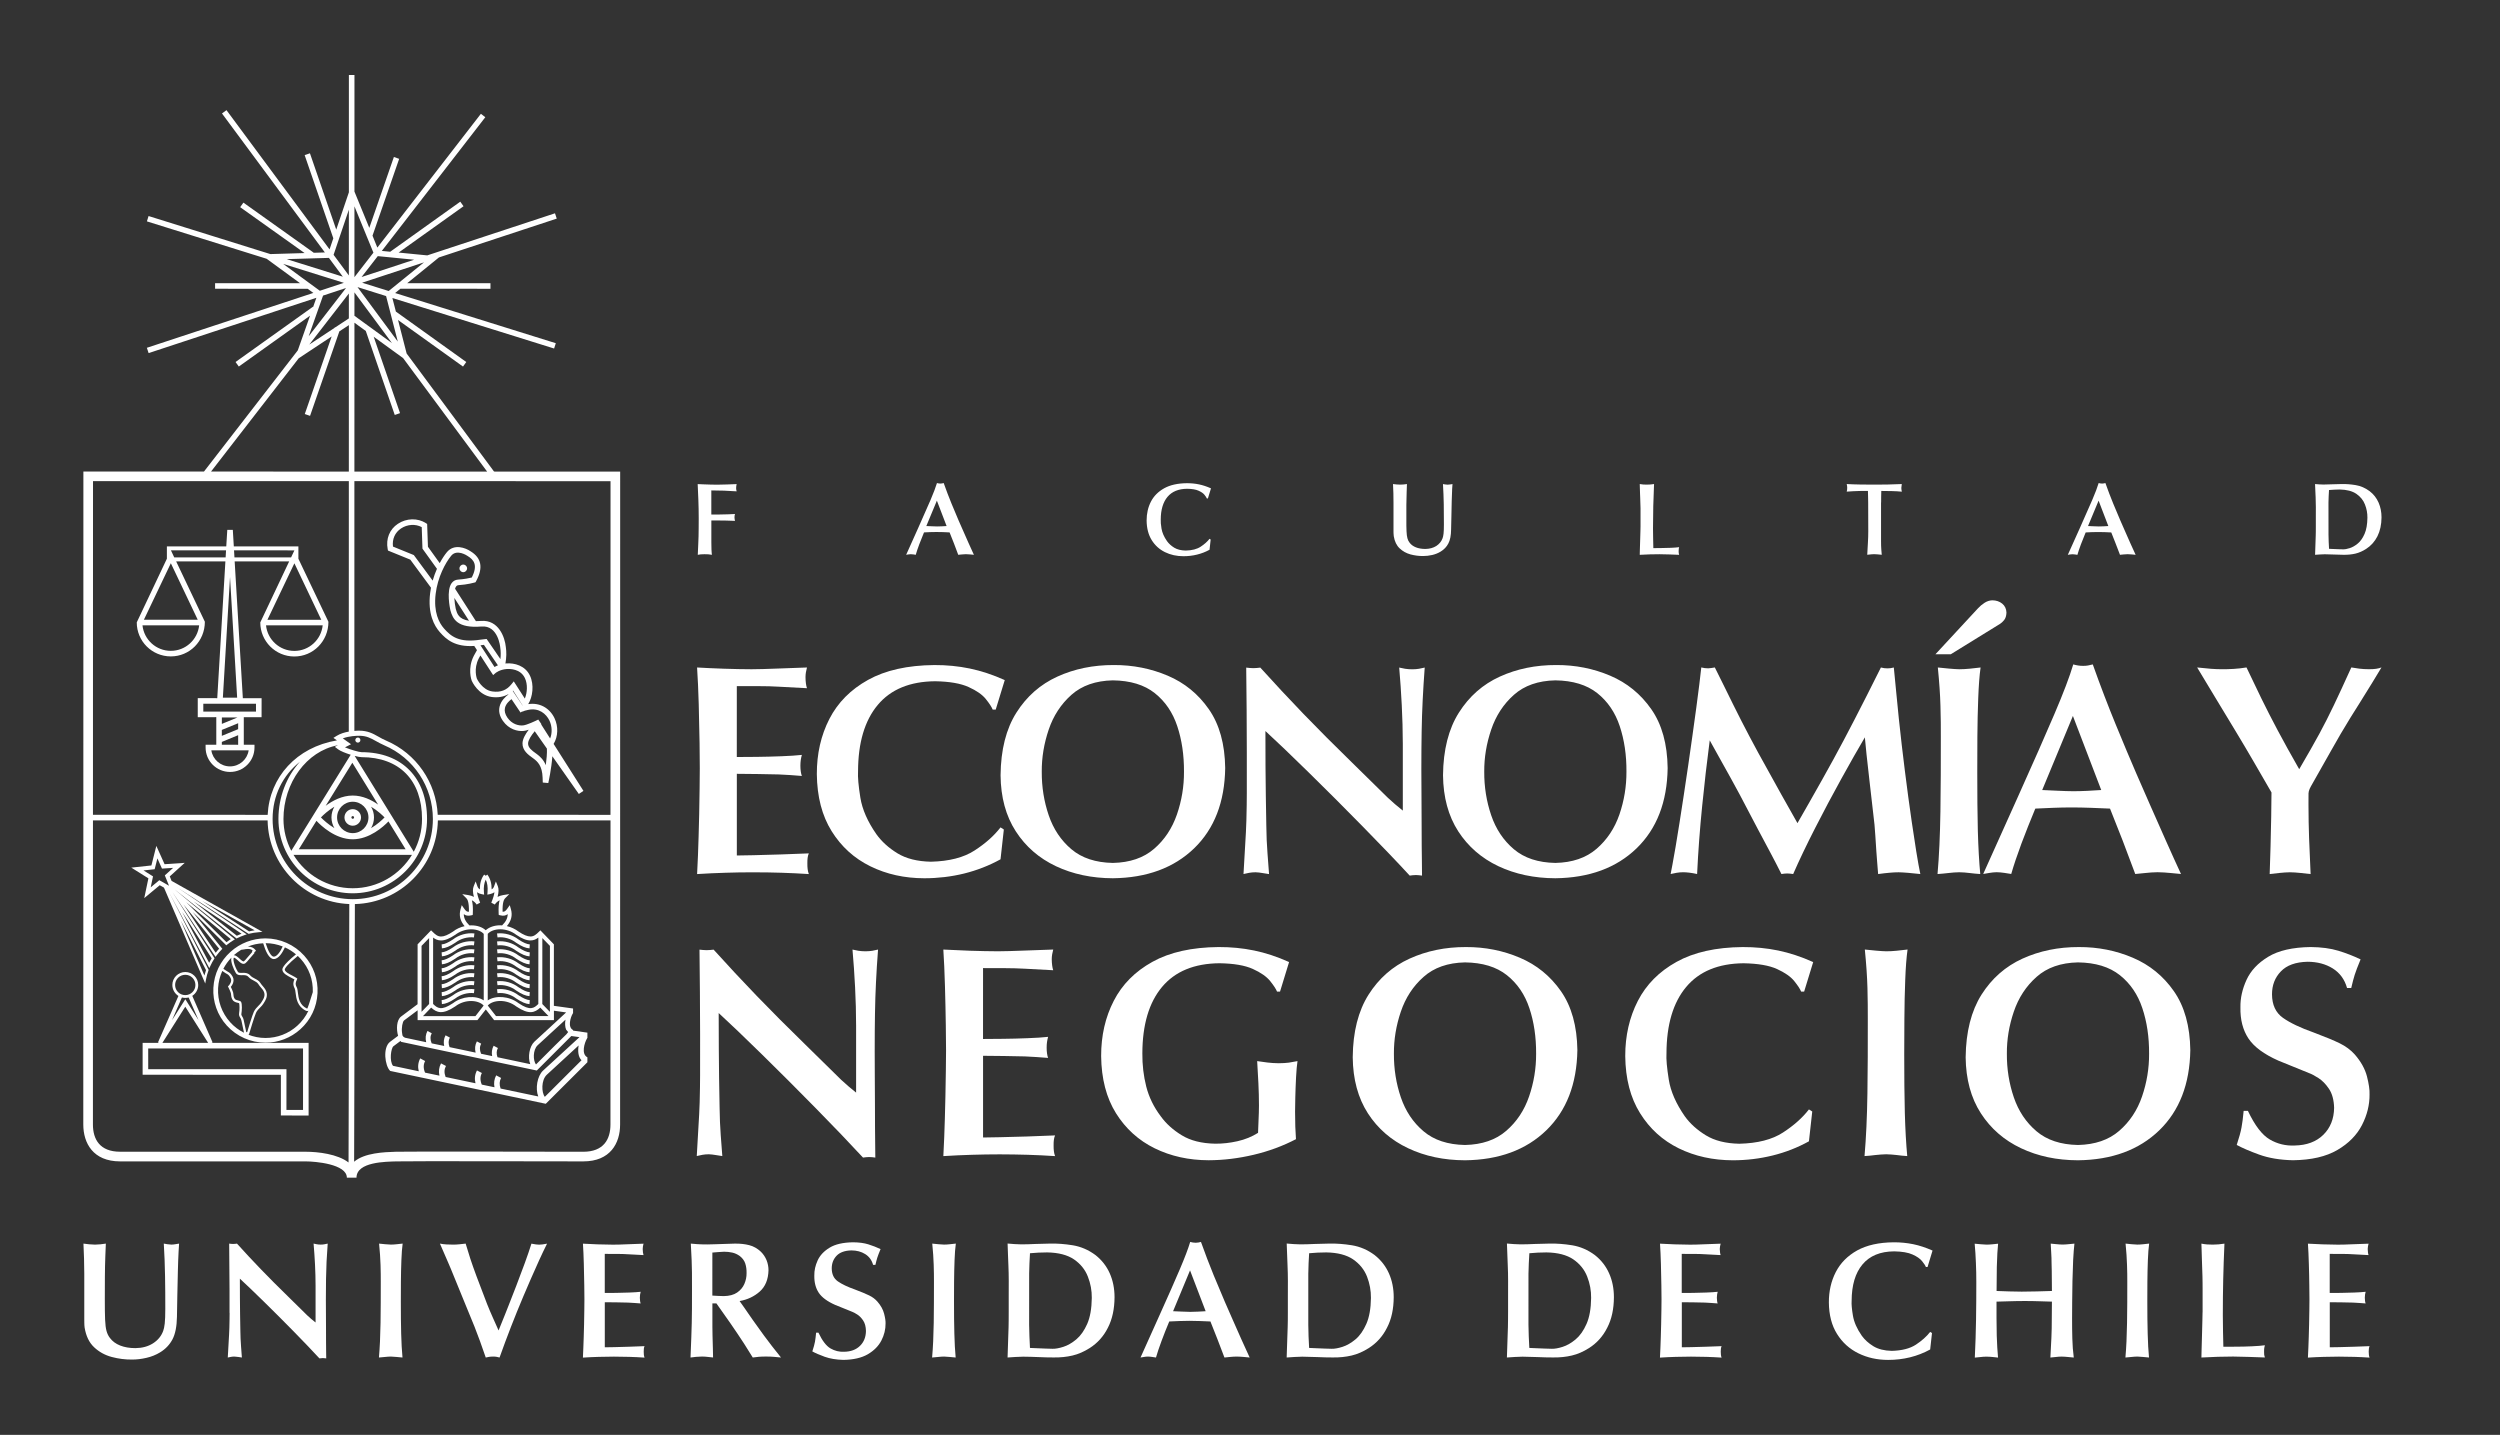 <?xml version="1.0" encoding="utf-8"?>
<!-- Generator: Adobe Illustrator 16.0.0, SVG Export Plug-In . SVG Version: 6.00 Build 0)  -->
<!DOCTYPE svg PUBLIC "-//W3C//DTD SVG 1.1//EN" "http://www.w3.org/Graphics/SVG/1.1/DTD/svg11.dtd">
<svg version="1.1" id="Layer_1" xmlns="http://www.w3.org/2000/svg" xmlns:xlink="http://www.w3.org/1999/xlink" x="0px" y="0px"
	 width="142px" height="81.5px" viewBox="0 0 142 81.5" enable-background="new 0 0 142 81.5" xml:space="preserve">
<rect x="0" y="0" width="142" height="81.5" fill="#333333" stroke="none"/>
<g>
	<path fill="#FFFFFF" d="M41.851,38.971c0.513,0,0.904,0,1.176,0.001c0.27,0.001,0.488,0.003,0.654,0.008
		c0.165,0.005,0.348,0.013,0.548,0.024l1.608,0.086c-0.025-0.07-0.047-0.16-0.061-0.271c-0.016-0.11-0.022-0.23-0.023-0.361
		c0.001-0.099,0.008-0.19,0.023-0.272c0.014-0.083,0.035-0.173,0.061-0.273c-0.621,0.02-1.201,0.04-1.742,0.063
		c-0.539,0.022-1.008,0.035-1.406,0.037c-0.48-0.002-1.008-0.011-1.58-0.031c-0.572-0.02-1.076-0.043-1.515-0.069
		c0.04,0.595,0.071,1.29,0.094,2.085c0.021,0.795,0.038,1.535,0.048,2.221c0.009,0.685,0.013,1.158,0.012,1.424
		c0,0.277-0.002,0.654-0.01,1.133c-0.006,0.477-0.015,0.966-0.024,1.466c-0.011,0.5-0.022,0.924-0.033,1.271
		c-0.009,0.357-0.021,0.715-0.036,1.067c-0.016,0.354-0.032,0.711-0.05,1.067c0.548-0.034,1.089-0.06,1.624-0.075
		c0.535-0.019,1.06-0.025,1.573-0.024c0.546-0.001,1.079,0.008,1.601,0.024c0.52,0.017,1.035,0.041,1.548,0.075
		c-0.033-0.092-0.056-0.187-0.067-0.28c-0.012-0.097-0.018-0.207-0.016-0.334c-0.002-0.118,0.004-0.224,0.016-0.313
		c0.012-0.091,0.034-0.175,0.067-0.248c-0.5,0.021-1.036,0.043-1.607,0.061s-1.088,0.033-1.547,0.043
		c-0.46,0.01-0.771,0.016-0.935,0.016v-4.639c0.395,0,0.791,0.004,1.188,0.012c0.398,0.006,0.795,0.014,1.189,0.023
		c0.214,0.008,0.432,0.021,0.652,0.035c0.22,0.017,0.442,0.031,0.665,0.051c-0.026-0.062-0.046-0.145-0.061-0.246
		c-0.015-0.104-0.023-0.215-0.023-0.336c0-0.125,0.009-0.236,0.023-0.332c0.014-0.096,0.034-0.189,0.061-0.282
		c-0.314,0.034-0.703,0.06-1.168,0.077c-0.463,0.018-0.924,0.029-1.383,0.035c-0.46,0.004-0.842,0.008-1.145,0.008L41.851,38.971
		L41.851,38.971z"/>
	<path fill="#FFFFFF" d="M57.07,38.629c-0.678-0.305-1.341-0.523-1.989-0.658c-0.646-0.134-1.318-0.199-2.014-0.196
		c-1.521,0.014-2.773,0.294-3.76,0.842c-0.987,0.548-1.719,1.286-2.197,2.216c-0.478,0.931-0.717,1.976-0.714,3.136
		c0.014,1.284,0.294,2.365,0.842,3.243c0.548,0.878,1.28,1.543,2.198,1.993c0.918,0.452,1.941,0.678,3.065,0.68
		c0.781,0,1.534-0.091,2.261-0.269c0.728-0.181,1.417-0.449,2.068-0.808l0.188-1.692l-0.188-0.121
		c-0.369,0.479-0.861,0.916-1.476,1.313c-0.614,0.399-1.439,0.612-2.477,0.637c-0.771-0.016-1.405-0.174-1.901-0.477
		c-0.496-0.304-0.895-0.664-1.195-1.082c-0.5-0.717-0.805-1.41-0.913-2.082c-0.108-0.672-0.151-1.168-0.131-1.492
		c0.004-1.627,0.377-2.884,1.118-3.771c0.742-0.886,1.829-1.334,3.263-1.346c0.812,0.014,1.444,0.122,1.896,0.327
		c0.452,0.204,0.779,0.432,0.98,0.683c0.201,0.251,0.332,0.451,0.391,0.599h0.172L57.07,38.629z"/>
	<path fill="#FFFFFF" d="M59.172,43.83c-0.005-0.803,0.127-1.598,0.394-2.387s0.697-1.447,1.29-1.976
		c0.595-0.528,1.379-0.802,2.355-0.823c0.993,0.013,1.786,0.254,2.378,0.724c0.594,0.472,1.02,1.097,1.279,1.877
		c0.26,0.78,0.387,1.642,0.382,2.585c0.005,0.833-0.13,1.645-0.401,2.432c-0.271,0.785-0.703,1.438-1.297,1.951
		c-0.594,0.514-1.375,0.781-2.341,0.801c-0.977-0.018-1.761-0.276-2.355-0.777c-0.593-0.502-1.023-1.146-1.29-1.93
		C59.299,45.52,59.167,44.697,59.172,43.83 M63.263,37.774c-1.168-0.003-2.236,0.216-3.203,0.657
		c-0.969,0.441-1.746,1.125-2.33,2.049c-0.584,0.924-0.883,2.108-0.898,3.555c0.012,1.252,0.301,2.312,0.863,3.182
		s1.322,1.529,2.28,1.983c0.958,0.452,2.038,0.681,3.236,0.685c1.927-0.022,3.466-0.59,4.615-1.699
		c1.148-1.11,1.737-2.631,1.765-4.562c-0.018-1.366-0.328-2.479-0.93-3.342c-0.601-0.862-1.379-1.497-2.334-1.903
		C65.369,37.972,64.349,37.77,63.263,37.774"/>
	<path fill="#FFFFFF" d="M70.819,45.044c0,0.169-0.002,0.397-0.006,0.687c-0.003,0.287-0.009,0.574-0.018,0.861
		c-0.007,0.285-0.016,0.512-0.027,0.676l-0.137,2.377c0.102-0.026,0.209-0.049,0.322-0.069c0.113-0.021,0.233-0.029,0.361-0.031
		c0.125,0.004,0.259,0.019,0.402,0.045c0.146,0.025,0.269,0.044,0.366,0.058c-0.04-0.51-0.068-0.908-0.089-1.189
		s-0.035-0.529-0.045-0.746c-0.009-0.217-0.017-0.484-0.021-0.801c-0.013-0.594-0.021-1.156-0.028-1.686
		c-0.008-0.531-0.014-1.09-0.018-1.677c-0.003-0.586-0.005-1.262-0.005-2.026c0.632,0.58,1.448,1.36,2.448,2.342
		c1,0.98,2.021,2.001,3.06,3.061c1.04,1.059,1.937,1.994,2.688,2.809c0.119-0.02,0.238-0.03,0.357-0.032
		c0.105,0.002,0.221,0.014,0.342,0.032c0-0.233-0.002-0.522-0.008-0.865c-0.006-0.344-0.009-0.62-0.01-0.828
		c-0.001-0.314-0.002-0.749-0.005-1.301c-0.003-0.553-0.005-1.11-0.008-1.674c-0.002-0.563-0.005-1.021-0.007-1.37
		c0-0.818,0.007-1.533,0.017-2.147c0.011-0.614,0.028-1.202,0.058-1.769c0.027-0.567,0.066-1.188,0.116-1.863
		c-0.1,0.025-0.207,0.049-0.319,0.068c-0.113,0.021-0.246,0.029-0.396,0.031c-0.152-0.002-0.287-0.011-0.404-0.031
		c-0.119-0.02-0.229-0.043-0.33-0.068c0.062,0.703,0.109,1.417,0.146,2.144c0.037,0.728,0.057,1.455,0.059,2.183v3.798
		c-0.18-0.146-0.33-0.271-0.447-0.368c-0.116-0.1-0.254-0.222-0.409-0.367l-2.019-1.984c-1.021-0.995-1.949-1.924-2.777-2.784
		c-0.828-0.862-1.644-1.734-2.442-2.619c-0.065,0.009-0.131,0.016-0.195,0.021c-0.064,0.007-0.129,0.01-0.195,0.01
		c-0.138-0.002-0.274-0.013-0.411-0.031c0.021,1.592,0.032,3.194,0.034,4.806L70.819,45.044L70.819,45.044z"/>
	<path fill="#FFFFFF" d="M84.305,43.83c-0.005-0.803,0.127-1.598,0.395-2.387c0.266-0.789,0.695-1.447,1.289-1.976
		c0.594-0.529,1.379-0.802,2.354-0.823c0.994,0.013,1.785,0.254,2.38,0.724c0.592,0.472,1.018,1.097,1.278,1.877
		c0.259,0.78,0.388,1.642,0.381,2.585c0.004,0.833-0.13,1.645-0.399,2.432c-0.271,0.785-0.705,1.438-1.299,1.951
		c-0.595,0.514-1.373,0.781-2.341,0.801c-0.977-0.018-1.762-0.276-2.354-0.777c-0.594-0.502-1.023-1.146-1.289-1.93
		C84.432,45.52,84.3,44.697,84.305,43.83 M88.396,37.774c-1.17-0.003-2.236,0.216-3.205,0.657s-1.744,1.125-2.328,2.049
		c-0.584,0.924-0.885,2.108-0.9,3.555c0.014,1.252,0.303,2.312,0.863,3.182c0.562,0.869,1.324,1.529,2.281,1.983
		c0.959,0.452,2.037,0.681,3.235,0.685c1.929-0.022,3.468-0.59,4.615-1.699c1.147-1.11,1.737-2.631,1.765-4.562
		c-0.018-1.366-0.326-2.479-0.929-3.342c-0.603-0.863-1.381-1.497-2.336-1.903C90.501,37.972,89.48,37.77,88.396,37.774"/>
	<path fill="#FFFFFF" d="M97.402,37.911c-0.061,0.011-0.123,0.021-0.188,0.031c-0.062,0.011-0.127,0.017-0.188,0.019
		c-0.067,0-0.135-0.004-0.196-0.012c-0.063-0.008-0.129-0.021-0.197-0.038c-0.055,0.522-0.149,1.286-0.284,2.29
		c-0.137,1.004-0.287,2.09-0.457,3.26c-0.172,1.17-0.336,2.266-0.498,3.287c-0.16,1.02-0.295,1.809-0.4,2.366l-0.102,0.53
		c0.108-0.027,0.223-0.051,0.338-0.069c0.117-0.021,0.242-0.031,0.379-0.032c0.104,0,0.222,0.01,0.354,0.025
		c0.134,0.016,0.274,0.041,0.433,0.076c0.061-1.289,0.158-2.576,0.287-3.861s0.272-2.528,0.43-3.732
		c0.093,0.168,0.256,0.465,0.494,0.889c0.235,0.425,0.475,0.854,0.713,1.281c0.238,0.433,0.406,0.738,0.504,0.926
		c0.422,0.812,0.768,1.472,1.039,1.979c0.271,0.509,0.506,0.949,0.707,1.327c0.199,0.376,0.406,0.771,0.615,1.191
		c0.051-0.008,0.106-0.018,0.164-0.022c0.055-0.006,0.108-0.01,0.16-0.01c0.061,0,0.115,0.004,0.172,0.01
		c0.055,0.006,0.111,0.017,0.172,0.022c0.346-0.791,0.763-1.664,1.248-2.613c0.485-0.95,0.979-1.879,1.481-2.787
		c0.502-0.909,0.949-1.697,1.342-2.363c0.015,0.192,0.045,0.516,0.095,0.967c0.049,0.451,0.104,0.948,0.166,1.487
		s0.121,1.039,0.172,1.5c0.055,0.46,0.092,0.795,0.115,1.006c0.012,0.117,0.027,0.324,0.047,0.623
		c0.021,0.3,0.041,0.601,0.059,0.902c0.021,0.302,0.037,0.519,0.049,0.646l0.051,0.633c0.26-0.034,0.48-0.061,0.658-0.075
		c0.18-0.017,0.35-0.025,0.506-0.025c0.131,0.001,0.314,0.013,0.551,0.032c0.238,0.02,0.465,0.042,0.682,0.068
		c-0.065-0.305-0.143-0.731-0.231-1.282c-0.088-0.552-0.174-1.111-0.256-1.681c-0.084-0.571-0.147-1.037-0.196-1.397
		c-0.136-1.021-0.262-2.017-0.375-2.989c-0.113-0.972-0.216-1.96-0.31-2.963l-0.138-1.42c-0.12,0.034-0.238,0.05-0.358,0.05
		c-0.062,0-0.123-0.004-0.188-0.012c-0.063-0.008-0.129-0.021-0.188-0.038c-0.569,1.142-1.063,2.118-1.483,2.928
		c-0.416,0.811-0.828,1.583-1.23,2.32c-0.402,0.734-0.867,1.562-1.391,2.482l-0.635,1.111l-0.925-1.642
		c-0.53-0.949-0.967-1.737-1.31-2.367c-0.342-0.63-0.656-1.226-0.944-1.788c-0.287-0.562-0.613-1.22-0.979-1.967L97.402,37.911z"/>
	<path fill="#FFFFFF" d="M110.239,41.862c0.004,1.477-0.005,2.884-0.023,4.224c-0.021,1.34-0.073,2.527-0.164,3.559
		c0.191-0.013,0.396-0.03,0.615-0.057c0.217-0.027,0.422-0.041,0.615-0.044c0.196,0.003,0.396,0.017,0.598,0.044
		c0.202,0.025,0.399,0.044,0.599,0.057c-0.066-0.688-0.111-1.506-0.138-2.453c-0.022-0.949-0.034-2.059-0.032-3.327
		c-0.002-0.595,0-1.271,0.006-2.029c0.006-0.76,0.021-1.492,0.049-2.2s0.07-1.282,0.133-1.723c-0.207,0.026-0.413,0.05-0.62,0.069
		c-0.206,0.021-0.403,0.029-0.593,0.031c-0.143-0.002-0.338-0.015-0.582-0.037c-0.244-0.023-0.455-0.044-0.633-0.063
		c0.082,0.823,0.133,1.555,0.149,2.194C110.236,40.744,110.243,41.33,110.239,41.862 M113.607,35.432
		c0.065-0.041,0.143-0.109,0.225-0.208s0.127-0.24,0.135-0.426c-0.007-0.216-0.088-0.386-0.24-0.511
		c-0.154-0.125-0.343-0.188-0.563-0.19c-0.154,0.005-0.302,0.052-0.442,0.142c-0.139,0.089-0.267,0.197-0.379,0.32l-2.41,2.602
		h0.873L113.607,35.432z"/>
	<path fill="#FFFFFF" d="M121.282,49.643c0.155-0.012,0.348-0.029,0.569-0.056c0.221-0.026,0.453-0.041,0.695-0.045
		c0.249,0.004,0.499,0.019,0.751,0.045c0.251,0.025,0.444,0.044,0.583,0.056c-0.261-0.564-0.548-1.195-0.857-1.892
		c-0.311-0.694-0.614-1.383-0.912-2.06c-0.297-0.676-0.557-1.27-0.777-1.776c-0.32-0.739-0.706-1.655-1.154-2.747
		c-0.449-1.094-0.886-2.235-1.31-3.429c-0.093,0.025-0.187,0.047-0.272,0.061c-0.089,0.016-0.182,0.021-0.275,0.021
		c-0.1,0-0.197-0.006-0.287-0.021c-0.092-0.014-0.184-0.035-0.275-0.061c-0.203,0.684-0.56,1.625-1.072,2.822
		c-0.512,1.197-1.196,2.753-2.059,4.669l-1.984,4.412c0.119-0.02,0.24-0.041,0.366-0.062c0.125-0.021,0.259-0.036,0.403-0.038
		c0.141,0.002,0.283,0.017,0.43,0.038c0.147,0.021,0.277,0.044,0.393,0.062c0.144-0.5,0.337-1.074,0.58-1.729
		c0.246-0.652,0.509-1.314,0.787-1.984c0.342-0.018,0.686-0.031,1.026-0.045c0.343-0.014,0.685-0.02,1.026-0.021
		c0.367,0.001,0.732,0.007,1.096,0.021c0.361,0.014,0.729,0.027,1.096,0.045l0.717,1.814L121.282,49.643z M119.35,44.873
		c-0.265,0.018-0.526,0.033-0.787,0.047c-0.261,0.012-0.521,0.02-0.787,0.021c-0.299-0.002-0.594-0.012-0.89-0.027
		c-0.295-0.016-0.592-0.029-0.889-0.04l1.744-4.208L119.35,44.873z"/>
	<path fill="#FFFFFF" d="M131.124,45.061c0.003-0.078,0.024-0.162,0.065-0.256c0.043-0.093,0.095-0.188,0.156-0.291
		c0.356-0.619,0.709-1.244,1.059-1.873c0.351-0.631,0.718-1.256,1.099-1.874c0.099-0.156,0.269-0.43,0.515-0.82
		c0.243-0.39,0.489-0.784,0.733-1.182c0.245-0.396,0.416-0.681,0.517-0.854c-0.093,0.034-0.193,0.06-0.305,0.077
		c-0.107,0.016-0.249,0.023-0.417,0.023c-0.188,0-0.364-0.011-0.534-0.031c-0.167-0.02-0.32-0.043-0.457-0.069
		c-0.396,0.876-0.728,1.591-0.992,2.145c-0.264,0.554-0.539,1.097-0.826,1.627c-0.289,0.532-0.67,1.201-1.142,2.008
		c-0.478-0.838-0.886-1.575-1.225-2.213c-0.337-0.636-0.644-1.234-0.92-1.798c-0.275-0.562-0.558-1.15-0.849-1.769
		c-0.25,0.042-0.494,0.069-0.732,0.083c-0.239,0.014-0.463,0.02-0.67,0.018c-0.184,0-0.387-0.008-0.605-0.023
		c-0.22-0.018-0.486-0.043-0.796-0.077c0.302,0.507,0.647,1.079,1.034,1.716c0.387,0.636,0.771,1.273,1.156,1.911
		c0.385,0.641,0.728,1.215,1.023,1.727l1.01,1.746c0,0.364-0.006,0.823-0.016,1.377c-0.009,0.551-0.021,1.116-0.038,1.697
		c-0.015,0.582-0.032,1.102-0.049,1.561c0.169-0.021,0.356-0.041,0.565-0.064c0.209-0.021,0.401-0.035,0.58-0.037
		c0.195,0.002,0.393,0.016,0.59,0.037c0.195,0.023,0.393,0.045,0.59,0.064c-0.035-0.771-0.064-1.449-0.086-2.033
		c-0.021-0.585-0.034-1.225-0.035-1.918L131.124,45.061L131.124,45.061z"/>
	<path fill="#FFFFFF" d="M39.765,61.062c0,0.17-0.002,0.397-0.006,0.687c-0.004,0.289-0.01,0.575-0.018,0.862
		c-0.008,0.285-0.018,0.51-0.028,0.675l-0.137,2.377c0.103-0.026,0.209-0.05,0.321-0.069c0.114-0.02,0.234-0.031,0.362-0.031
		c0.124,0.004,0.259,0.021,0.402,0.045c0.146,0.025,0.267,0.046,0.366,0.057c-0.039-0.511-0.069-0.907-0.09-1.188
		c-0.02-0.281-0.035-0.531-0.043-0.748c-0.009-0.217-0.016-0.482-0.021-0.799c-0.012-0.597-0.021-1.156-0.029-1.687
		c-0.007-0.531-0.013-1.09-0.016-1.677c-0.005-0.586-0.007-1.262-0.007-2.026c0.632,0.58,1.448,1.36,2.449,2.342
		c1,0.98,2.02,2,3.061,3.06c1.04,1.059,1.935,1.994,2.688,2.809c0.12-0.02,0.238-0.029,0.358-0.031
		c0.105,0.002,0.219,0.012,0.341,0.031c-0.001-0.232-0.003-0.521-0.009-0.865c-0.005-0.343-0.007-0.619-0.008-0.828
		c0-0.313-0.002-0.748-0.004-1.301c-0.003-0.553-0.007-1.109-0.009-1.674c-0.003-0.562-0.004-1.02-0.005-1.369
		c0-0.818,0.005-1.535,0.016-2.148c0.01-0.612,0.028-1.202,0.057-1.769c0.026-0.565,0.066-1.187,0.117-1.862
		c-0.101,0.025-0.208,0.049-0.32,0.068c-0.114,0.02-0.246,0.029-0.398,0.031c-0.152-0.002-0.287-0.012-0.404-0.031
		c-0.119-0.02-0.229-0.043-0.33-0.068c0.062,0.703,0.111,1.416,0.148,2.144c0.037,0.728,0.057,1.455,0.058,2.185v3.797
		c-0.181-0.146-0.329-0.27-0.447-0.369c-0.118-0.099-0.255-0.221-0.409-0.366l-2.02-1.985c-1.021-0.994-1.947-1.923-2.776-2.783
		c-0.829-0.861-1.644-1.735-2.442-2.619c-0.066,0.009-0.133,0.017-0.196,0.021c-0.062,0.006-0.128,0.01-0.196,0.01
		c-0.137-0.002-0.273-0.014-0.41-0.031c0.02,1.593,0.031,3.194,0.035,4.806L39.765,61.062L39.765,61.062z"/>
	<path fill="#FFFFFF" d="M55.837,54.988c0.514,0,0.906,0,1.176,0.002c0.271,0,0.488,0.004,0.654,0.01
		c0.166,0.004,0.35,0.012,0.549,0.023l1.607,0.086c-0.025-0.07-0.046-0.161-0.06-0.272c-0.016-0.11-0.022-0.229-0.024-0.36
		c0.002-0.1,0.009-0.19,0.024-0.272c0.014-0.082,0.034-0.172,0.06-0.271c-0.619,0.018-1.201,0.039-1.74,0.062
		c-0.54,0.022-1.009,0.034-1.406,0.037c-0.482-0.002-1.009-0.013-1.58-0.031c-0.574-0.021-1.078-0.043-1.516-0.067
		c0.039,0.594,0.071,1.289,0.093,2.084s0.039,1.533,0.048,2.22c0.01,0.685,0.015,1.159,0.014,1.425c0,0.275-0.004,0.652-0.011,1.131
		c-0.006,0.479-0.015,0.967-0.025,1.467c-0.01,0.5-0.021,0.924-0.032,1.271c-0.01,0.356-0.021,0.715-0.036,1.067
		c-0.017,0.354-0.032,0.711-0.05,1.067c0.547-0.034,1.089-0.06,1.624-0.075c0.536-0.016,1.06-0.025,1.573-0.025
		c0.546,0,1.079,0.011,1.6,0.025c0.52,0.016,1.037,0.041,1.549,0.075c-0.033-0.091-0.057-0.187-0.067-0.28
		c-0.012-0.098-0.018-0.209-0.016-0.334c-0.002-0.119,0.004-0.223,0.016-0.313c0.011-0.091,0.034-0.175,0.067-0.249
		c-0.501,0.021-1.037,0.044-1.607,0.062c-0.572,0.018-1.088,0.03-1.547,0.041c-0.46,0.012-0.771,0.016-0.936,0.016v-4.641
		c0.395,0,0.791,0.006,1.189,0.012c0.398,0.007,0.795,0.015,1.189,0.023c0.214,0.008,0.432,0.02,0.652,0.036
		c0.221,0.015,0.441,0.031,0.664,0.049c-0.025-0.062-0.045-0.144-0.06-0.246c-0.016-0.103-0.022-0.214-0.022-0.335
		c0-0.126,0.007-0.236,0.022-0.333c0.015-0.095,0.034-0.19,0.06-0.282c-0.314,0.033-0.703,0.062-1.166,0.076
		c-0.463,0.021-0.926,0.029-1.385,0.036s-0.842,0.009-1.145,0.009L55.837,54.988L55.837,54.988z"/>
	<path fill="#FFFFFF" d="M62.545,59.985c0.014,1.284,0.294,2.366,0.842,3.245c0.548,0.877,1.28,1.543,2.199,1.994
		c0.917,0.449,1.939,0.676,3.066,0.678c0.834-0.002,1.686-0.105,2.551-0.309c0.867-0.205,1.669-0.502,2.408-0.888
		c-0.016-0.233-0.028-0.474-0.038-0.714c-0.009-0.243-0.013-0.523-0.013-0.844c-0.002-0.17,0.004-0.44,0.013-0.812
		c0.01-0.374,0.022-0.756,0.043-1.146c0.021-0.391,0.048-0.696,0.082-0.918c-0.173,0.035-0.337,0.064-0.494,0.087
		c-0.158,0.021-0.353,0.032-0.582,0.034c-0.224-0.002-0.435-0.017-0.634-0.041c-0.2-0.024-0.395-0.053-0.581-0.08
		c0.025,0.421,0.051,0.84,0.07,1.259c0.021,0.42,0.031,0.839,0.032,1.258c0.002,0.088-0.001,0.226-0.007,0.413
		c-0.004,0.188-0.02,0.568-0.045,1.145c-0.35,0.221-0.74,0.379-1.169,0.476c-0.431,0.097-0.851,0.143-1.261,0.14
		c-0.771-0.014-1.404-0.173-1.901-0.477c-0.497-0.303-0.895-0.662-1.196-1.08c-0.396-0.523-0.67-1.088-0.824-1.69
		c-0.152-0.604-0.227-1.231-0.22-1.885c0.005-1.628,0.376-2.885,1.118-3.771c0.743-0.885,1.83-1.334,3.264-1.346
		c0.812,0.012,1.444,0.12,1.896,0.325c0.453,0.205,0.777,0.435,0.979,0.683c0.201,0.252,0.332,0.45,0.393,0.602h0.17l0.514-1.678
		c-0.678-0.306-1.34-0.523-1.987-0.656c-0.649-0.135-1.321-0.198-2.016-0.196c-1.521,0.013-2.774,0.292-3.761,0.841
		c-0.986,0.547-1.719,1.286-2.196,2.217C62.78,57.781,62.544,58.826,62.545,59.985"/>
	<path fill="#FFFFFF" d="M79.174,59.848c-0.005-0.802,0.126-1.598,0.393-2.385c0.267-0.789,0.695-1.447,1.291-1.975
		c0.593-0.529,1.379-0.805,2.354-0.824c0.993,0.012,1.785,0.254,2.378,0.725c0.594,0.472,1.02,1.097,1.279,1.877
		c0.26,0.779,0.387,1.641,0.382,2.582c0.004,0.836-0.131,1.646-0.401,2.433s-0.703,1.438-1.299,1.952
		c-0.594,0.515-1.373,0.781-2.339,0.802c-0.978-0.019-1.763-0.277-2.354-0.778c-0.596-0.502-1.024-1.146-1.291-1.93
		C79.3,61.541,79.169,60.715,79.174,59.848 M83.264,53.793c-1.166-0.003-2.234,0.217-3.201,0.658
		c-0.971,0.441-1.746,1.125-2.33,2.047c-0.584,0.926-0.885,2.109-0.898,3.555c0.012,1.252,0.301,2.313,0.861,3.184
		c0.562,0.869,1.324,1.529,2.283,1.982c0.957,0.453,2.035,0.682,3.234,0.685c1.928-0.021,3.467-0.589,4.614-1.699
		s1.737-2.631,1.768-4.56c-0.02-1.365-0.329-2.479-0.932-3.344c-0.601-0.861-1.38-1.496-2.336-1.902
		C85.371,53.991,84.35,53.789,83.264,53.793"/>
	<path fill="#FFFFFF" d="M102.989,54.646c-0.679-0.306-1.341-0.522-1.988-0.657c-0.647-0.134-1.319-0.198-2.017-0.196
		c-1.52,0.014-2.772,0.293-3.758,0.842c-0.987,0.547-1.719,1.287-2.197,2.217c-0.478,0.931-0.717,1.976-0.715,3.135
		c0.014,1.283,0.293,2.365,0.843,3.244c0.547,0.88,1.28,1.543,2.196,1.994c0.918,0.449,1.94,0.676,3.067,0.679
		c0.78,0,1.532-0.091,2.261-0.271c0.728-0.179,1.416-0.447,2.067-0.807l0.188-1.693l-0.188-0.119
		c-0.37,0.479-0.862,0.916-1.476,1.314c-0.614,0.4-1.439,0.611-2.478,0.636c-0.771-0.015-1.405-0.174-1.901-0.478
		c-0.494-0.303-0.894-0.662-1.194-1.078c-0.499-0.719-0.806-1.414-0.912-2.084c-0.106-0.671-0.153-1.168-0.131-1.493
		c0.004-1.628,0.377-2.885,1.118-3.771c0.742-0.887,1.83-1.334,3.262-1.347c0.812,0.015,1.443,0.121,1.896,0.326
		c0.45,0.205,0.777,0.433,0.979,0.683c0.203,0.252,0.333,0.45,0.394,0.601h0.17L102.989,54.646z"/>
	<path fill="#FFFFFF" d="M106.091,57.881c0.005,1.479-0.004,2.885-0.022,4.225c-0.02,1.341-0.074,2.525-0.164,3.559
		c0.191-0.011,0.396-0.029,0.615-0.059c0.217-0.024,0.422-0.039,0.614-0.043c0.197,0.004,0.396,0.019,0.599,0.043
		c0.201,0.027,0.399,0.048,0.598,0.059c-0.064-0.688-0.111-1.505-0.137-2.454c-0.023-0.948-0.035-2.057-0.034-3.328
		c-0.001-0.592,0.001-1.27,0.009-2.026c0.005-0.76,0.02-1.494,0.048-2.201c0.026-0.708,0.07-1.281,0.132-1.723
		c-0.205,0.026-0.414,0.051-0.619,0.069c-0.207,0.021-0.403,0.031-0.594,0.031c-0.143-0.003-0.336-0.015-0.582-0.037
		c-0.244-0.022-0.455-0.045-0.632-0.063c0.082,0.823,0.132,1.555,0.149,2.194C106.087,56.764,106.094,57.35,106.091,57.881"/>
	<path fill="#FFFFFF" d="M113.99,59.848c-0.006-0.802,0.126-1.598,0.394-2.385c0.267-0.789,0.697-1.447,1.291-1.975
		c0.595-0.529,1.378-0.805,2.354-0.824c0.992,0.012,1.785,0.254,2.378,0.725c0.593,0.472,1.02,1.097,1.278,1.877
		c0.26,0.779,0.389,1.641,0.383,2.582c0.005,0.836-0.131,1.646-0.401,2.433s-0.703,1.438-1.298,1.952
		c-0.594,0.515-1.374,0.781-2.34,0.802c-0.978-0.019-1.762-0.277-2.354-0.778c-0.594-0.502-1.024-1.146-1.291-1.93
		C114.116,61.541,113.984,60.715,113.99,59.848 M118.081,53.793c-1.168-0.003-2.235,0.217-3.205,0.658
		c-0.967,0.441-1.744,1.125-2.328,2.047c-0.582,0.926-0.883,2.109-0.899,3.555c0.014,1.252,0.302,2.313,0.865,3.184
		c0.562,0.869,1.322,1.529,2.28,1.982c0.957,0.453,2.035,0.682,3.235,0.685c1.928-0.021,3.466-0.589,4.615-1.699
		c1.147-1.11,1.736-2.631,1.766-4.56c-0.02-1.365-0.329-2.479-0.932-3.344c-0.6-0.861-1.379-1.496-2.334-1.902
		C120.188,53.991,119.167,53.789,118.081,53.793"/>
	<path fill="#FFFFFF" d="M127.439,63.1c-0.035,0.385-0.075,0.697-0.121,0.939c-0.043,0.244-0.135,0.574-0.272,0.994
		c0.312,0.17,0.736,0.354,1.278,0.55s1.182,0.304,1.921,0.319c1.039-0.014,1.878-0.208,2.519-0.583
		c0.639-0.374,1.104-0.847,1.396-1.415c0.291-0.568,0.437-1.15,0.43-1.746c0.011-0.256-0.039-0.596-0.147-1.021
		c-0.111-0.425-0.34-0.836-0.688-1.238c-0.231-0.26-0.517-0.471-0.854-0.637s-0.828-0.369-1.472-0.611
		c-0.759-0.269-1.343-0.545-1.755-0.836s-0.621-0.736-0.624-1.336c-0.001-0.521,0.167-0.955,0.503-1.303
		c0.336-0.351,0.842-0.533,1.516-0.548c0.55,0.002,1.027,0.128,1.431,0.379c0.403,0.253,0.674,0.623,0.812,1.11h0.238
		c0.069-0.301,0.135-0.547,0.195-0.741c0.062-0.194,0.172-0.489,0.336-0.883c-0.406-0.194-0.828-0.358-1.266-0.491
		c-0.438-0.134-0.963-0.204-1.574-0.21c-1.023,0.015-1.828,0.199-2.409,0.554c-0.583,0.354-0.993,0.791-1.231,1.312
		s-0.354,1.039-0.345,1.555c-0.015,0.702,0.138,1.292,0.454,1.771c0.318,0.479,0.885,0.897,1.699,1.259
		c0.254,0.106,0.547,0.226,0.881,0.358c0.336,0.133,0.629,0.252,0.883,0.359c0.119,0.042,0.289,0.131,0.508,0.27
		c0.221,0.14,0.422,0.345,0.605,0.617c0.182,0.272,0.279,0.633,0.291,1.08c-0.01,0.629-0.215,1.139-0.614,1.531
		c-0.401,0.393-0.944,0.596-1.629,0.607c-0.503,0.024-0.974-0.088-1.41-0.342s-0.851-0.795-1.243-1.625h-0.238V63.1z"/>
	<path fill="#FFFFFF" d="M6.012,70.637c-0.096,0.017-0.195,0.028-0.3,0.039c-0.105,0.012-0.209,0.018-0.313,0.019
		c-0.104-0.001-0.214-0.007-0.327-0.019c-0.112-0.011-0.225-0.022-0.332-0.039c0.013,0.252,0.024,0.535,0.033,0.851
		c0.008,0.313,0.014,0.598,0.014,0.85v2.566c0,0.049,0,0.127,0.002,0.231c0.002,0.104,0.006,0.193,0.017,0.269
		c0.078,0.481,0.257,0.854,0.54,1.12c0.282,0.266,0.615,0.449,1,0.552c0.386,0.103,0.771,0.151,1.158,0.147
		c0.261,0,0.532-0.031,0.816-0.098c0.283-0.064,0.541-0.169,0.77-0.309c0.311-0.188,0.545-0.436,0.707-0.74
		c0.16-0.307,0.244-0.73,0.254-1.278c0.006-0.329,0.013-0.731,0.021-1.204c0.01-0.473,0.02-0.938,0.031-1.394
		c0.011-0.456,0.025-0.827,0.041-1.11l0.028-0.453c-0.07,0.012-0.144,0.022-0.217,0.035c-0.075,0.014-0.151,0.021-0.226,0.021
		c-0.076-0.002-0.148-0.01-0.22-0.021c-0.072-0.012-0.139-0.023-0.205-0.035c0.037,0.614,0.061,1.23,0.071,1.846
		c0.01,0.617,0.016,1.23,0.014,1.845c0,0.378-0.011,0.662-0.032,0.851c-0.021,0.187-0.052,0.327-0.09,0.424
		c-0.108,0.291-0.302,0.525-0.579,0.701s-0.61,0.266-0.998,0.27c-0.332,0-0.62-0.051-0.866-0.148
		c-0.247-0.098-0.438-0.24-0.577-0.426c-0.09-0.115-0.156-0.25-0.197-0.402c-0.042-0.154-0.069-0.369-0.08-0.646
		c-0.012-0.279-0.016-0.666-0.016-1.159c0-0.411,0.001-0.829,0.004-1.252c0.002-0.426,0.012-0.82,0.025-1.186L6.012,70.637z"/>
	<path fill="#FFFFFF" d="M13.042,74.57c0,0.094-0.002,0.221-0.004,0.379s-0.006,0.318-0.01,0.475
		c-0.004,0.159-0.009,0.283-0.016,0.373l-0.074,1.311c0.055-0.014,0.115-0.026,0.178-0.037c0.063-0.012,0.127-0.018,0.199-0.018
		c0.068,0.002,0.143,0.012,0.223,0.023c0.078,0.016,0.146,0.025,0.201,0.031c-0.021-0.281-0.039-0.5-0.049-0.654
		c-0.012-0.156-0.02-0.293-0.025-0.413c-0.005-0.119-0.008-0.267-0.012-0.442c-0.006-0.326-0.011-0.637-0.016-0.929
		c-0.004-0.292-0.007-0.601-0.009-0.923c-0.003-0.324-0.003-0.695-0.003-1.118c0.348,0.32,0.798,0.75,1.35,1.292
		c0.553,0.54,1.115,1.104,1.689,1.688c0.572,0.584,1.066,1.1,1.48,1.548c0.066-0.011,0.133-0.017,0.198-0.017
		c0.058,0,0.12,0.006,0.188,0.017c0-0.13-0.002-0.287-0.006-0.478c-0.002-0.188-0.004-0.342-0.004-0.455
		c0-0.176,0-0.414-0.002-0.719s-0.004-0.611-0.004-0.923c-0.004-0.312-0.004-0.563-0.004-0.756c0-0.452,0.004-0.847,0.009-1.185
		c0.005-0.34,0.016-0.664,0.03-0.978c0.016-0.312,0.038-0.653,0.065-1.026c-0.056,0.014-0.114,0.027-0.178,0.037
		c-0.062,0.014-0.135,0.02-0.218,0.02c-0.084,0-0.159-0.006-0.225-0.02c-0.064-0.01-0.125-0.023-0.181-0.037
		c0.033,0.389,0.061,0.782,0.081,1.184c0.02,0.4,0.031,0.802,0.032,1.203v2.094c-0.099-0.08-0.182-0.146-0.247-0.201
		c-0.064-0.055-0.141-0.123-0.226-0.203l-1.112-1.094c-0.564-0.55-1.076-1.062-1.532-1.537c-0.458-0.475-0.907-0.956-1.347-1.445
		c-0.038,0.006-0.073,0.01-0.109,0.014c-0.033,0.004-0.07,0.005-0.107,0.005c-0.076,0-0.15-0.007-0.227-0.019
		c0.012,0.879,0.018,1.764,0.02,2.651v1.282H13.042z"/>
	<path fill="#FFFFFF" d="M21.628,72.816c0.002,0.813-0.003,1.591-0.013,2.328c-0.011,0.74-0.042,1.395-0.091,1.963
		c0.105-0.006,0.219-0.017,0.338-0.031c0.122-0.014,0.234-0.021,0.341-0.023c0.108,0.002,0.218,0.012,0.329,0.023
		c0.111,0.016,0.221,0.025,0.33,0.031c-0.036-0.379-0.062-0.83-0.075-1.354c-0.013-0.523-0.02-1.134-0.019-1.835
		c-0.001-0.328,0-0.7,0.004-1.118c0.002-0.419,0.013-0.824,0.027-1.215c0.014-0.391,0.039-0.706,0.072-0.949
		c-0.113,0.014-0.228,0.027-0.342,0.037c-0.113,0.012-0.223,0.02-0.327,0.02c-0.079-0.002-0.186-0.008-0.321-0.021
		c-0.135-0.013-0.251-0.023-0.349-0.035c0.045,0.455,0.073,0.857,0.083,1.211C21.625,72.199,21.63,72.523,21.628,72.816"/>
	<path fill="#FFFFFF" d="M28.319,75.57c-0.11-0.248-0.221-0.497-0.333-0.746c-0.111-0.248-0.218-0.5-0.319-0.754
		c-0.252-0.653-0.451-1.178-0.598-1.571c-0.146-0.392-0.263-0.726-0.354-1.001c-0.089-0.273-0.178-0.561-0.266-0.861
		c-0.117,0.016-0.236,0.028-0.354,0.039c-0.12,0.012-0.234,0.019-0.343,0.019c-0.121,0-0.25-0.003-0.386-0.011
		c-0.136-0.008-0.263-0.022-0.378-0.047c0.031,0.076,0.09,0.211,0.176,0.405c0.084,0.194,0.169,0.39,0.255,0.587
		c0.085,0.197,0.146,0.338,0.182,0.424c0.047,0.111,0.13,0.312,0.247,0.604c0.12,0.292,0.24,0.585,0.36,0.881
		c0.12,0.297,0.208,0.509,0.261,0.638c0.212,0.504,0.373,0.898,0.486,1.185c0.113,0.286,0.213,0.551,0.302,0.797
		c0.088,0.248,0.199,0.563,0.334,0.95c0.062-0.014,0.124-0.026,0.183-0.037c0.059-0.01,0.144-0.018,0.252-0.018
		c0.082,0,0.146,0.008,0.196,0.018c0.049,0.011,0.099,0.023,0.153,0.037c0.416-1.17,0.866-2.327,1.349-3.471
		c0.125-0.295,0.265-0.621,0.421-0.979c0.156-0.359,0.314-0.716,0.476-1.069s0.312-0.67,0.452-0.949
		c-0.102,0.02-0.189,0.032-0.262,0.043c-0.071,0.008-0.135,0.014-0.19,0.014c-0.05,0-0.11-0.006-0.179-0.014
		c-0.068-0.011-0.153-0.023-0.256-0.043c-0.096,0.311-0.223,0.678-0.378,1.106c-0.157,0.431-0.318,0.856-0.482,1.284
		c-0.165,0.428-0.308,0.794-0.429,1.101c-0.121,0.306-0.194,0.491-0.22,0.556L28.319,75.57z"/>
	<path fill="#FFFFFF" d="M34.354,71.221c0.283,0,0.499,0,0.648,0.002c0.149,0,0.269,0.002,0.361,0.004
		c0.091,0.002,0.192,0.009,0.302,0.015l0.887,0.047c-0.014-0.039-0.025-0.088-0.033-0.149c-0.008-0.06-0.013-0.127-0.013-0.199
		c0-0.053,0.005-0.104,0.013-0.148c0.008-0.047,0.02-0.096,0.033-0.152c-0.342,0.012-0.662,0.022-0.96,0.035
		c-0.297,0.014-0.556,0.021-0.776,0.021c-0.264-0.001-0.555-0.008-0.871-0.018c-0.315-0.012-0.594-0.023-0.834-0.039
		c0.021,0.328,0.039,0.713,0.05,1.149c0.013,0.438,0.022,0.847,0.026,1.226c0.006,0.377,0.008,0.64,0.008,0.784
		c0,0.152-0.002,0.361-0.006,0.624c-0.004,0.264-0.008,0.533-0.014,0.811c-0.006,0.274-0.012,0.509-0.019,0.699
		c-0.005,0.196-0.012,0.395-0.021,0.59c-0.008,0.194-0.017,0.392-0.025,0.589c0.301-0.02,0.6-0.033,0.896-0.042
		c0.294-0.01,0.583-0.014,0.866-0.014c0.303,0,0.596,0.004,0.883,0.014c0.287,0.009,0.572,0.022,0.854,0.042
		c-0.018-0.05-0.029-0.104-0.037-0.155c-0.006-0.053-0.008-0.115-0.008-0.184c0-0.065,0.002-0.123,0.008-0.174
		c0.008-0.05,0.02-0.097,0.037-0.138c-0.275,0.013-0.57,0.022-0.887,0.033c-0.314,0.01-0.599,0.019-0.853,0.024
		c-0.253,0.004-0.426,0.008-0.516,0.008v-2.559c0.218,0,0.437,0.002,0.655,0.006c0.221,0.004,0.439,0.008,0.656,0.014
		c0.118,0.005,0.238,0.012,0.359,0.021c0.122,0.009,0.244,0.019,0.368,0.027c-0.015-0.034-0.026-0.08-0.034-0.136
		c-0.008-0.058-0.012-0.118-0.013-0.186c0.001-0.07,0.005-0.131,0.013-0.185c0.008-0.052,0.02-0.104,0.034-0.155
		c-0.175,0.02-0.389,0.033-0.644,0.043c-0.256,0.01-0.512,0.016-0.766,0.02c-0.253,0.002-0.463,0.004-0.63,0.004v-2.219H34.354z"/>
	<path fill="#FFFFFF" d="M40.462,71.146c0.078-0.008,0.186-0.017,0.32-0.027c0.134-0.012,0.252-0.02,0.35-0.021
		c0.156,0,0.311,0.016,0.459,0.049c0.151,0.033,0.289,0.097,0.418,0.188c0.162,0.123,0.27,0.269,0.323,0.435
		c0.054,0.166,0.078,0.349,0.073,0.547c0.003,0.209-0.04,0.412-0.125,0.609c-0.084,0.198-0.223,0.361-0.414,0.492
		c-0.188,0.129-0.44,0.195-0.754,0.201c-0.123,0-0.24-0.005-0.35-0.012c-0.11-0.006-0.211-0.012-0.301-0.018L40.462,71.146
		L40.462,71.146z M42.009,73.9c0.445-0.078,0.826-0.258,1.144-0.539c0.318-0.282,0.483-0.686,0.498-1.205
		c0-0.201-0.037-0.393-0.11-0.576c-0.074-0.182-0.182-0.342-0.323-0.482c-0.2-0.187-0.421-0.312-0.663-0.373
		c-0.24-0.063-0.514-0.092-0.817-0.088c-0.083,0.002-0.231,0.004-0.446,0.014c-0.214,0.007-0.43,0.015-0.647,0.021
		c-0.217,0.008-0.373,0.012-0.464,0.012c-0.237,0-0.427-0.006-0.57-0.016c-0.145-0.01-0.269-0.02-0.373-0.031
		c0.021,0.394,0.037,0.705,0.047,0.938c0.01,0.232,0.015,0.465,0.018,0.699c0.002,0.232,0.002,0.552,0.002,0.949
		c0,0.446,0,0.816-0.002,1.113c-0.003,0.295-0.007,0.567-0.012,0.814c-0.007,0.248-0.015,0.521-0.025,0.822
		c-0.012,0.301-0.027,0.68-0.045,1.135c0.104-0.014,0.21-0.027,0.32-0.038c0.111-0.011,0.221-0.017,0.33-0.017
		c0.117,0,0.228,0.008,0.333,0.021c0.104,0.012,0.204,0.022,0.298,0.032c0-0.092-0.004-0.26-0.01-0.498
		c-0.007-0.237-0.013-0.479-0.02-0.719c-0.004-0.242-0.008-0.414-0.008-0.52v-1.336h0.227c0.258,0.361,0.523,0.74,0.799,1.135
		c0.273,0.395,0.532,0.781,0.777,1.157c0.073,0.114,0.155,0.244,0.245,0.392c0.09,0.146,0.171,0.277,0.245,0.391
		c0.133-0.018,0.25-0.03,0.35-0.041c0.101-0.01,0.239-0.014,0.414-0.014c0.166,0,0.316,0.006,0.448,0.018
		c0.132,0.011,0.263,0.023,0.392,0.037c-0.193-0.239-0.363-0.457-0.512-0.646c-0.148-0.191-0.306-0.398-0.471-0.624
		c-0.164-0.225-0.369-0.508-0.611-0.851c-0.073-0.104-0.154-0.223-0.246-0.354c-0.088-0.132-0.172-0.25-0.244-0.354L42.009,73.9z"/>
	<path fill="#FFFFFF" d="M46.356,75.693c-0.02,0.212-0.042,0.385-0.066,0.52s-0.074,0.316-0.15,0.547
		c0.171,0.096,0.404,0.195,0.704,0.305c0.299,0.107,0.651,0.166,1.06,0.177c0.572-0.009,1.036-0.115,1.389-0.321
		c0.352-0.207,0.609-0.468,0.77-0.779c0.162-0.314,0.24-0.637,0.237-0.965c0.006-0.141-0.022-0.326-0.083-0.562
		c-0.06-0.233-0.186-0.462-0.379-0.683c-0.127-0.145-0.283-0.262-0.471-0.353c-0.188-0.092-0.457-0.204-0.812-0.338
		c-0.417-0.146-0.74-0.302-0.967-0.461c-0.227-0.16-0.343-0.406-0.345-0.736c0-0.287,0.092-0.526,0.277-0.72
		c0.185-0.192,0.464-0.292,0.837-0.301c0.303,0,0.564,0.07,0.787,0.209s0.373,0.343,0.448,0.611h0.132
		c0.038-0.164,0.073-0.302,0.107-0.408c0.034-0.107,0.096-0.271,0.186-0.487c-0.225-0.106-0.457-0.195-0.698-0.271
		c-0.241-0.074-0.53-0.113-0.868-0.115c-0.564,0.009-1.008,0.109-1.329,0.306c-0.32,0.194-0.547,0.435-0.679,0.723
		c-0.131,0.287-0.195,0.573-0.189,0.858c-0.008,0.388,0.076,0.712,0.25,0.977c0.175,0.264,0.487,0.495,0.938,0.694
		c0.139,0.06,0.302,0.124,0.486,0.196c0.184,0.074,0.346,0.14,0.486,0.197c0.065,0.023,0.159,0.074,0.279,0.15
		c0.121,0.076,0.232,0.189,0.334,0.34c0.102,0.151,0.154,0.35,0.16,0.596c-0.005,0.348-0.117,0.629-0.338,0.845
		c-0.221,0.218-0.521,0.329-0.898,0.336c-0.277,0.014-0.537-0.05-0.777-0.189c-0.241-0.139-0.47-0.438-0.686-0.896h-0.132V75.693z"
		/>
	<path fill="#FFFFFF" d="M53.049,72.816c0.001,0.813-0.003,1.591-0.013,2.328c-0.012,0.74-0.041,1.395-0.092,1.963
		c0.105-0.006,0.219-0.017,0.34-0.031c0.119-0.014,0.233-0.021,0.34-0.023c0.107,0.002,0.217,0.012,0.328,0.023
		c0.112,0.016,0.222,0.025,0.33,0.031c-0.036-0.379-0.061-0.83-0.074-1.354c-0.014-0.523-0.02-1.134-0.02-1.835
		c0-0.328,0-0.7,0.004-1.118c0.003-0.419,0.013-0.824,0.027-1.215c0.014-0.391,0.039-0.706,0.073-0.949
		c-0.114,0.014-0.228,0.027-0.342,0.037c-0.114,0.012-0.224,0.02-0.327,0.02c-0.08-0.002-0.186-0.008-0.321-0.021
		c-0.135-0.013-0.252-0.023-0.349-0.035c0.045,0.455,0.072,0.857,0.082,1.211C53.046,72.199,53.05,72.523,53.049,72.816"/>
	<path fill="#FFFFFF" d="M63.306,73.684c0-0.494-0.09-0.945-0.27-1.354c-0.181-0.409-0.451-0.756-0.814-1.043
		c-0.4-0.295-0.829-0.479-1.285-0.555c-0.458-0.074-0.891-0.106-1.301-0.096c-0.284,0.002-0.562,0.01-0.838,0.022
		c-0.273,0.014-0.539,0.021-0.795,0.022c-0.127,0-0.256-0.006-0.387-0.016c-0.129-0.01-0.258-0.02-0.385-0.031
		c0.008,0.207,0.016,0.413,0.022,0.617c0.007,0.203,0.015,0.407,0.024,0.609c0.013,0.297,0.019,0.592,0.02,0.887
		c0,0.295-0.001,0.59-0.002,0.887c0,0.368,0,0.653,0,0.859s-0.002,0.373-0.002,0.499c-0.002,0.127-0.004,0.256-0.006,0.388
		l-0.057,1.727c0.145-0.012,0.293-0.021,0.442-0.03c0.148-0.011,0.296-0.015,0.442-0.017c0.289,0.002,0.578,0.011,0.868,0.023
		c0.29,0.014,0.58,0.021,0.868,0.021c0.383,0.006,0.738-0.031,1.067-0.109c0.328-0.076,0.655-0.219,0.981-0.426
		c0.445-0.285,0.791-0.67,1.033-1.158C63.179,74.928,63.302,74.352,63.306,73.684 M58.456,72.324c0-0.188,0.006-0.379,0.017-0.57
		c0.011-0.191,0.021-0.382,0.03-0.57c0.161-0.015,0.322-0.024,0.486-0.035c0.162-0.008,0.324-0.012,0.486-0.012
		c0.648,0.01,1.159,0.144,1.531,0.398c0.371,0.258,0.633,0.583,0.785,0.977c0.154,0.393,0.228,0.795,0.223,1.211
		c-0.008,0.603-0.094,1.094-0.26,1.475c-0.168,0.38-0.375,0.673-0.621,0.88c-0.246,0.204-0.491,0.346-0.736,0.423
		c-0.245,0.078-0.448,0.114-0.611,0.11c-0.086-0.001-0.217-0.005-0.391-0.011c-0.175-0.006-0.348-0.014-0.52-0.021
		s-0.297-0.014-0.373-0.016c-0.01-0.219-0.02-0.438-0.03-0.656c-0.011-0.219-0.017-0.438-0.017-0.656L58.456,72.324L58.456,72.324z"
		/>
	<path fill="#FFFFFF" d="M69.548,77.107c0.087-0.006,0.189-0.017,0.312-0.031c0.123-0.014,0.252-0.021,0.385-0.023
		c0.138,0.002,0.275,0.012,0.414,0.023c0.139,0.016,0.245,0.025,0.322,0.031c-0.144-0.312-0.303-0.659-0.475-1.043
		c-0.17-0.383-0.338-0.762-0.502-1.135c-0.164-0.375-0.307-0.701-0.43-0.98c-0.176-0.408-0.389-0.913-0.637-1.516
		c-0.246-0.604-0.488-1.233-0.722-1.892c-0.051,0.015-0.102,0.024-0.15,0.034c-0.05,0.007-0.1,0.013-0.151,0.013
		c-0.057,0-0.108-0.006-0.159-0.013c-0.05-0.01-0.101-0.02-0.151-0.034c-0.112,0.377-0.309,0.896-0.592,1.558
		c-0.282,0.66-0.66,1.52-1.137,2.576l-1.093,2.432c0.065-0.01,0.133-0.021,0.202-0.033c0.068-0.014,0.143-0.02,0.223-0.021
		c0.077,0.002,0.156,0.008,0.236,0.021c0.082,0.012,0.153,0.023,0.217,0.033c0.078-0.274,0.186-0.592,0.32-0.952
		c0.134-0.36,0.279-0.726,0.434-1.095c0.189-0.01,0.377-0.019,0.566-0.025c0.188-0.007,0.377-0.012,0.566-0.012
		c0.202,0,0.402,0.005,0.603,0.012c0.2,0.008,0.402,0.016,0.604,0.025l0.396,1L69.548,77.107z M68.481,74.477
		c-0.146,0.01-0.291,0.019-0.435,0.024c-0.144,0.009-0.288,0.013-0.434,0.013c-0.165,0-0.329-0.007-0.489-0.016
		c-0.164-0.009-0.327-0.018-0.492-0.021l0.963-2.32L68.481,74.477z"/>
	<path fill="#FFFFFF" d="M79.163,73.684c0-0.494-0.09-0.945-0.271-1.354c-0.182-0.409-0.451-0.756-0.814-1.043
		c-0.398-0.295-0.827-0.479-1.285-0.555c-0.457-0.074-0.893-0.106-1.301-0.096c-0.283,0.002-0.562,0.01-0.838,0.022
		c-0.274,0.014-0.541,0.021-0.795,0.022c-0.129,0-0.256-0.006-0.387-0.016c-0.13-0.01-0.258-0.02-0.387-0.031
		c0.01,0.207,0.018,0.413,0.023,0.617c0.007,0.203,0.016,0.407,0.023,0.609c0.014,0.297,0.02,0.592,0.021,0.887
		c0,0.295-0.002,0.59-0.002,0.887c0,0.368,0,0.653,0,0.859s-0.002,0.373-0.002,0.499c-0.002,0.127-0.006,0.256-0.008,0.388
		l-0.058,1.727c0.146-0.012,0.295-0.021,0.442-0.03c0.149-0.011,0.298-0.015,0.443-0.017c0.287,0.002,0.578,0.011,0.867,0.023
		c0.291,0.014,0.58,0.021,0.869,0.021c0.383,0.006,0.736-0.031,1.066-0.109c0.328-0.076,0.656-0.219,0.981-0.426
		c0.445-0.285,0.791-0.67,1.034-1.158C79.036,74.928,79.159,74.352,79.163,73.684 M74.312,72.324c0-0.188,0.006-0.379,0.016-0.57
		c0.012-0.191,0.021-0.382,0.031-0.57c0.16-0.015,0.322-0.024,0.486-0.035c0.162-0.008,0.324-0.012,0.485-0.012
		c0.649,0.01,1.159,0.144,1.53,0.398c0.371,0.258,0.633,0.583,0.787,0.977c0.152,0.393,0.227,0.795,0.222,1.211
		c-0.007,0.603-0.093,1.094-0.261,1.475c-0.168,0.38-0.371,0.673-0.619,0.88c-0.247,0.204-0.492,0.346-0.736,0.423
		c-0.245,0.078-0.449,0.114-0.611,0.11c-0.086-0.001-0.217-0.005-0.393-0.011c-0.174-0.006-0.348-0.014-0.518-0.021
		c-0.172-0.008-0.297-0.014-0.373-0.016c-0.012-0.219-0.021-0.438-0.032-0.656c-0.009-0.219-0.015-0.438-0.015-0.656V72.324
		L74.312,72.324z"/>
	<path fill="#FFFFFF" d="M91.67,73.684c0-0.494-0.089-0.945-0.271-1.354c-0.18-0.409-0.449-0.756-0.813-1.043
		c-0.399-0.295-0.828-0.479-1.285-0.555c-0.457-0.074-0.892-0.106-1.299-0.096c-0.285,0.002-0.563,0.01-0.839,0.022
		c-0.273,0.014-0.539,0.021-0.794,0.022c-0.13,0-0.259-0.006-0.388-0.016c-0.131-0.01-0.26-0.02-0.387-0.031
		c0.01,0.207,0.018,0.413,0.023,0.617c0.006,0.203,0.014,0.407,0.023,0.609c0.014,0.297,0.02,0.592,0.02,0.887s0,0.59-0.001,0.887
		c0,0.368,0,0.653,0,0.859s-0.001,0.373-0.003,0.499c-0.002,0.127-0.002,0.256-0.006,0.388l-0.058,1.727
		c0.146-0.012,0.294-0.021,0.443-0.03c0.147-0.011,0.296-0.015,0.442-0.017c0.287,0.002,0.576,0.011,0.867,0.023
		c0.29,0.014,0.58,0.021,0.868,0.021c0.384,0.006,0.738-0.031,1.065-0.109c0.33-0.076,0.656-0.219,0.982-0.426
		c0.446-0.285,0.791-0.67,1.034-1.158C91.543,74.928,91.667,74.352,91.67,73.684 M86.818,72.324c0.002-0.188,0.009-0.379,0.018-0.57
		c0.012-0.191,0.021-0.382,0.032-0.57c0.159-0.015,0.321-0.024,0.485-0.035c0.162-0.008,0.323-0.012,0.484-0.012
		c0.65,0.01,1.16,0.144,1.531,0.398c0.371,0.258,0.633,0.583,0.785,0.977c0.154,0.393,0.229,0.795,0.223,1.211
		c-0.006,0.603-0.093,1.094-0.26,1.475c-0.168,0.38-0.373,0.673-0.621,0.88c-0.246,0.204-0.49,0.346-0.735,0.423
		c-0.243,0.078-0.448,0.114-0.61,0.11c-0.088-0.001-0.217-0.005-0.392-0.011c-0.176-0.006-0.348-0.014-0.521-0.021
		c-0.172-0.008-0.295-0.014-0.371-0.016c-0.012-0.219-0.021-0.438-0.032-0.656c-0.009-0.219-0.017-0.438-0.017-0.656V72.324
		L86.818,72.324z"/>
	<path fill="#FFFFFF" d="M95.532,71.221c0.282,0,0.499,0,0.649,0.002c0.147,0,0.269,0.002,0.359,0.004s0.191,0.009,0.303,0.015
		l0.889,0.047c-0.017-0.039-0.026-0.088-0.034-0.149c-0.009-0.06-0.013-0.127-0.015-0.199c0.002-0.053,0.006-0.104,0.015-0.148
		c0.008-0.047,0.019-0.096,0.034-0.152c-0.344,0.012-0.664,0.022-0.961,0.035c-0.299,0.014-0.557,0.021-0.775,0.021
		c-0.268-0.001-0.557-0.008-0.872-0.018c-0.315-0.012-0.595-0.023-0.836-0.039c0.022,0.328,0.039,0.713,0.052,1.149
		c0.014,0.438,0.021,0.847,0.026,1.226c0.006,0.377,0.008,0.64,0.008,0.784c0,0.152-0.002,0.361-0.006,0.624
		c-0.004,0.264-0.009,0.533-0.015,0.811c-0.006,0.274-0.012,0.509-0.019,0.699c-0.005,0.196-0.011,0.395-0.021,0.59
		c-0.008,0.194-0.017,0.392-0.027,0.589c0.303-0.02,0.6-0.033,0.896-0.042c0.295-0.01,0.584-0.014,0.866-0.014
		c0.302,0,0.597,0.004,0.884,0.014c0.287,0.009,0.571,0.022,0.854,0.042c-0.02-0.05-0.031-0.104-0.037-0.155s-0.01-0.115-0.01-0.184
		c0-0.065,0.004-0.123,0.01-0.174c0.006-0.05,0.02-0.097,0.037-0.138c-0.275,0.013-0.572,0.022-0.887,0.033
		c-0.314,0.01-0.6,0.019-0.853,0.024c-0.254,0.004-0.426,0.008-0.518,0.008v-2.559c0.219,0,0.438,0.002,0.655,0.006
		c0.219,0.004,0.438,0.008,0.656,0.014c0.117,0.005,0.237,0.012,0.359,0.021s0.244,0.019,0.367,0.027
		c-0.017-0.034-0.025-0.08-0.033-0.136c-0.008-0.058-0.012-0.118-0.014-0.186c0.002-0.07,0.006-0.131,0.014-0.185
		c0.008-0.052,0.018-0.104,0.033-0.155c-0.174,0.02-0.389,0.033-0.646,0.043c-0.254,0.01-0.51,0.016-0.763,0.02
		c-0.253,0.002-0.465,0.004-0.633,0.004v-2.219H95.532z"/>
	<path fill="#FFFFFF" d="M109.768,71.032c-0.377-0.167-0.74-0.288-1.099-0.362c-0.356-0.072-0.728-0.109-1.11-0.107
		c-0.838,0.007-1.529,0.162-2.074,0.463c-0.543,0.304-0.947,0.712-1.211,1.224c-0.265,0.515-0.396,1.09-0.394,1.729
		c0.006,0.709,0.16,1.306,0.463,1.789c0.302,0.484,0.706,0.852,1.214,1.1c0.506,0.25,1.069,0.374,1.689,0.375
		c0.431,0,0.847-0.049,1.247-0.148c0.399-0.099,0.78-0.246,1.141-0.445l0.103-0.934l-0.103-0.064
		c-0.204,0.263-0.477,0.505-0.813,0.726c-0.338,0.22-0.795,0.336-1.366,0.351c-0.425-0.008-0.774-0.097-1.048-0.264
		c-0.273-0.168-0.492-0.365-0.658-0.596c-0.277-0.396-0.443-0.78-0.504-1.148c-0.061-0.369-0.086-0.646-0.072-0.824
		c0.002-0.896,0.207-1.59,0.617-2.078c0.408-0.489,1.009-0.736,1.798-0.742c0.448,0.008,0.796,0.066,1.046,0.18
		c0.25,0.112,0.43,0.238,0.541,0.377s0.184,0.247,0.215,0.33h0.096L109.768,71.032z"/>
	<path fill="#FFFFFF" d="M116.537,75.448c0,0.128-0.008,0.309-0.018,0.548c-0.012,0.236-0.022,0.465-0.035,0.684
		c-0.012,0.219-0.02,0.361-0.022,0.428c0.103-0.01,0.207-0.021,0.32-0.032c0.112-0.015,0.219-0.021,0.321-0.021
		c0.111,0.002,0.228,0.008,0.342,0.021c0.115,0.012,0.23,0.022,0.345,0.032c-0.045-0.342-0.072-0.704-0.082-1.088
		c-0.009-0.383-0.015-0.762-0.013-1.138c0-0.253,0-0.565,0.005-0.94c0.002-0.372,0.008-0.768,0.016-1.182
		c0.011-0.414,0.023-0.81,0.039-1.184c0.021-0.373,0.043-0.688,0.073-0.938c-0.096,0.01-0.206,0.02-0.333,0.032
		s-0.236,0.021-0.326,0.021c-0.108,0-0.228-0.008-0.354-0.021c-0.129-0.014-0.238-0.022-0.334-0.032
		c0.014,0.227,0.022,0.399,0.028,0.52c0.009,0.121,0.013,0.219,0.015,0.295c0.004,0.074,0.004,0.157,0.004,0.25
		c0.004,0.09,0.008,0.246,0.011,0.471s0.005,0.449,0.006,0.676c0.002,0.226,0.004,0.385,0.004,0.477
		c-0.288,0.011-0.573,0.02-0.858,0.025c-0.285,0.008-0.571,0.013-0.86,0.013c-0.233,0-0.474-0.004-0.712-0.013
		c-0.237-0.008-0.477-0.016-0.713-0.025c0-0.577,0.005-1.033,0.013-1.364c0.008-0.332,0.019-0.594,0.031-0.788
		c0.012-0.193,0.024-0.371,0.042-0.533c-0.069,0.01-0.172,0.02-0.305,0.032c-0.134,0.013-0.248,0.021-0.348,0.021
		c-0.082-0.001-0.189-0.009-0.324-0.021c-0.135-0.014-0.252-0.022-0.354-0.032c0.033,0.36,0.057,0.723,0.07,1.084
		c0.017,0.36,0.023,0.727,0.023,1.094c0.001,0.717-0.004,1.432-0.015,2.146s-0.035,1.431-0.07,2.146
		c0.113-0.011,0.224-0.021,0.334-0.033c0.111-0.015,0.224-0.021,0.334-0.021c0.136,0.002,0.259,0.01,0.373,0.022
		c0.113,0.015,0.207,0.024,0.278,0.031c-0.018-0.191-0.03-0.384-0.043-0.572c-0.014-0.188-0.022-0.415-0.03-0.674
		c-0.008-0.261-0.013-0.591-0.013-0.99v-0.942c0.27-0.009,0.537-0.019,0.808-0.023c0.271-0.01,0.538-0.012,0.808-0.012
		c0.256,0,0.51,0.002,0.766,0.012c0.254,0.006,0.51,0.016,0.765,0.023L116.537,75.448z"/>
	<path fill="#FFFFFF" d="M120.83,72.816c0.003,0.813-0.003,1.591-0.014,2.328c-0.012,0.74-0.041,1.395-0.092,1.963
		c0.107-0.006,0.221-0.017,0.34-0.031c0.121-0.014,0.233-0.021,0.34-0.023c0.109,0.002,0.22,0.012,0.33,0.023
		c0.111,0.016,0.222,0.025,0.33,0.031c-0.037-0.379-0.062-0.83-0.075-1.354c-0.015-0.523-0.021-1.134-0.021-1.835
		c0-0.328,0.002-0.7,0.004-1.118c0.004-0.419,0.012-0.824,0.027-1.215s0.039-0.706,0.073-0.949
		c-0.114,0.014-0.228,0.027-0.341,0.037c-0.115,0.012-0.226,0.02-0.33,0.02c-0.078-0.002-0.185-0.008-0.319-0.021
		c-0.135-0.013-0.251-0.023-0.349-0.035c0.045,0.455,0.072,0.857,0.082,1.211C120.827,72.199,120.833,72.523,120.83,72.816"/>
	<path fill="#FFFFFF" d="M125.105,74.533c0,0.07-0.004,0.23-0.01,0.48c-0.008,0.252-0.015,0.53-0.022,0.838
		c-0.011,0.309-0.017,0.584-0.023,0.824c-0.006,0.239-0.009,0.385-0.01,0.432c0.338-0.02,0.649-0.031,0.933-0.041
		s0.572-0.014,0.868-0.014c0.271,0.002,0.572,0.008,0.912,0.021c0.34,0.012,0.638,0.022,0.892,0.032
		c-0.019-0.058-0.03-0.107-0.039-0.151c-0.004-0.044-0.006-0.101-0.006-0.167c0-0.104,0.002-0.182,0.012-0.23
		c0.008-0.05,0.019-0.099,0.033-0.146c-0.197,0.026-0.449,0.048-0.754,0.06c-0.306,0.014-0.597,0.021-0.869,0.021
		c-0.275,0.004-0.463,0.004-0.566,0.004h-0.169c-0.007-0.26-0.013-0.541-0.019-0.844c-0.007-0.301-0.011-0.617-0.011-0.949
		c0-0.715,0.007-1.396,0.022-2.043c0.015-0.646,0.039-1.32,0.07-2.021c-0.115,0.019-0.225,0.031-0.33,0.041
		c-0.104,0.008-0.213,0.015-0.33,0.015c-0.114,0-0.224-0.005-0.324-0.011c-0.102-0.008-0.209-0.022-0.325-0.045
		c0.004,0.066,0.008,0.186,0.012,0.354c0.005,0.167,0.011,0.337,0.015,0.506c0.006,0.171,0.009,0.293,0.012,0.366
		c0.01,0.272,0.018,0.485,0.021,0.632c0.002,0.146,0.006,0.271,0.006,0.37c0.002,0.099,0.002,0.216,0.002,0.347v1.32H125.105z"/>
	<path fill="#FFFFFF" d="M132.335,71.221c0.283,0,0.499,0,0.649,0.002c0.147,0,0.269,0.002,0.359,0.004
		c0.092,0.002,0.193,0.009,0.303,0.015l0.888,0.047c-0.017-0.039-0.025-0.088-0.033-0.149c-0.008-0.06-0.013-0.127-0.015-0.199
		c0.002-0.053,0.007-0.104,0.015-0.148c0.008-0.047,0.019-0.096,0.033-0.152c-0.343,0.012-0.662,0.022-0.961,0.035
		c-0.298,0.014-0.558,0.021-0.775,0.021c-0.266-0.001-0.555-0.008-0.871-0.018c-0.315-0.012-0.595-0.023-0.836-0.039
		c0.021,0.328,0.04,0.713,0.052,1.149c0.015,0.438,0.021,0.847,0.026,1.226c0.005,0.377,0.008,0.64,0.008,0.784
		c0,0.152-0.003,0.361-0.006,0.624c-0.004,0.264-0.009,0.533-0.014,0.811c-0.007,0.274-0.013,0.509-0.019,0.699
		c-0.007,0.196-0.013,0.395-0.021,0.59c-0.008,0.194-0.018,0.392-0.027,0.589c0.303-0.02,0.602-0.033,0.896-0.042
		c0.296-0.01,0.584-0.014,0.867-0.014c0.301,0,0.597,0.004,0.883,0.014c0.287,0.009,0.572,0.022,0.854,0.042
		c-0.019-0.05-0.03-0.104-0.036-0.155c-0.008-0.053-0.011-0.115-0.011-0.184c0-0.065,0.003-0.123,0.011-0.174
		c0.006-0.05,0.019-0.097,0.036-0.138c-0.276,0.013-0.571,0.022-0.887,0.033c-0.315,0.01-0.601,0.019-0.853,0.024
		c-0.254,0.004-0.426,0.008-0.518,0.008v-2.559c0.219,0,0.438,0.002,0.656,0.006c0.22,0.004,0.438,0.008,0.654,0.014
		c0.119,0.005,0.238,0.012,0.36,0.021c0.121,0.009,0.244,0.019,0.367,0.027c-0.017-0.034-0.024-0.08-0.034-0.136
		c-0.007-0.058-0.012-0.118-0.013-0.186c0.001-0.07,0.006-0.131,0.013-0.185c0.01-0.052,0.02-0.104,0.034-0.155
		c-0.174,0.02-0.39,0.033-0.646,0.043c-0.254,0.01-0.51,0.016-0.762,0.02c-0.254,0.002-0.465,0.004-0.633,0.004v-2.219H132.335z"/>
	<path fill="#FFFFFF" d="M40.403,27.856c0.256,0,0.494,0.004,0.717,0.013c0.223,0.01,0.462,0.021,0.72,0.039
		c-0.015-0.047-0.022-0.084-0.024-0.115c-0.004-0.031-0.004-0.056-0.004-0.077c0-0.034,0.002-0.071,0.008-0.105
		c0.004-0.037,0.012-0.074,0.021-0.115c-0.163,0.006-0.342,0.014-0.534,0.021c-0.191,0.009-0.383,0.013-0.572,0.013
		c-0.102,0-0.225-0.002-0.371-0.006c-0.146-0.004-0.286-0.008-0.423-0.014c-0.137-0.006-0.241-0.01-0.313-0.014
		c0.015,0.279,0.027,0.581,0.039,0.902c0.013,0.324,0.019,0.671,0.02,1.041c0,0.23-0.001,0.422-0.003,0.58
		c-0.001,0.156-0.003,0.303-0.006,0.438c-0.005,0.135-0.009,0.284-0.017,0.448c-0.007,0.163-0.016,0.367-0.027,0.608
		c0.055-0.013,0.11-0.021,0.17-0.026c0.06-0.005,0.129-0.008,0.211-0.008c0.08-0.002,0.154,0.001,0.221,0.006
		c0.067,0.004,0.134,0.014,0.199,0.028c-0.008-0.059-0.013-0.108-0.014-0.149c-0.004-0.04-0.007-0.092-0.009-0.156
		c-0.002-0.057-0.003-0.113-0.003-0.171c-0.002-0.058-0.002-0.138-0.004-0.241c0-0.104,0-0.254,0-0.449v-0.785
		c0.205,0,0.362,0,0.473,0.002c0.109,0,0.203,0,0.279,0.002c0.076,0.002,0.166,0.005,0.269,0.008l0.322,0.012
		c-0.009-0.038-0.016-0.072-0.021-0.103c-0.006-0.032-0.008-0.063-0.008-0.097c0-0.068,0.01-0.133,0.028-0.191
		c-0.116,0.006-0.248,0.012-0.395,0.018c-0.146,0.007-0.327,0.012-0.544,0.012h-0.404L40.403,27.856L40.403,27.856z"/>
	<path fill="#FFFFFF" d="M54.428,31.513c0.054-0.005,0.119-0.011,0.194-0.02c0.076-0.009,0.156-0.014,0.24-0.015
		c0.084,0.001,0.17,0.006,0.257,0.015c0.085,0.009,0.151,0.015,0.199,0.02c-0.09-0.193-0.188-0.411-0.294-0.647
		c-0.107-0.239-0.211-0.475-0.312-0.707c-0.102-0.231-0.19-0.434-0.268-0.607c-0.109-0.254-0.24-0.568-0.395-0.941
		c-0.154-0.375-0.303-0.766-0.447-1.174c-0.033,0.009-0.064,0.016-0.096,0.021c-0.029,0.005-0.061,0.009-0.094,0.009
		c-0.033,0-0.066-0.004-0.098-0.009c-0.032-0.005-0.062-0.012-0.094-0.021c-0.07,0.234-0.193,0.557-0.367,0.967
		c-0.176,0.41-0.411,0.943-0.705,1.598l-0.678,1.511c0.039-0.007,0.082-0.015,0.125-0.022c0.043-0.007,0.088-0.012,0.138-0.012
		c0.048,0,0.098,0.005,0.147,0.012c0.051,0.008,0.095,0.016,0.135,0.022c0.049-0.171,0.115-0.368,0.199-0.593
		c0.083-0.223,0.174-0.449,0.27-0.679c0.117-0.007,0.233-0.013,0.352-0.017c0.117-0.004,0.234-0.006,0.35-0.006
		c0.127,0,0.252,0.002,0.375,0.006c0.125,0.004,0.25,0.01,0.376,0.017l0.246,0.62L54.428,31.513z M53.767,29.879
		c-0.092,0.006-0.182,0.012-0.27,0.016c-0.09,0.004-0.18,0.007-0.271,0.007c-0.103-0.001-0.203-0.004-0.304-0.01
		c-0.102-0.005-0.203-0.01-0.307-0.013l0.6-1.442L53.767,29.879z"/>
	<path fill="#FFFFFF" d="M68.784,27.739c-0.232-0.104-0.459-0.18-0.682-0.226c-0.222-0.046-0.452-0.068-0.689-0.067
		c-0.521,0.005-0.951,0.101-1.287,0.288c-0.338,0.189-0.59,0.441-0.754,0.76c-0.163,0.318-0.244,0.676-0.244,1.073
		c0.005,0.44,0.102,0.812,0.289,1.111c0.188,0.302,0.438,0.528,0.752,0.683c0.314,0.155,0.665,0.232,1.051,0.232
		c0.267,0,0.525-0.03,0.773-0.092c0.25-0.061,0.484-0.152,0.709-0.275l0.064-0.58l-0.064-0.042c-0.127,0.163-0.296,0.314-0.506,0.45
		c-0.211,0.138-0.492,0.211-0.848,0.218c-0.264-0.005-0.481-0.06-0.652-0.163c-0.169-0.104-0.306-0.228-0.408-0.37
		c-0.172-0.246-0.275-0.483-0.314-0.713c-0.037-0.23-0.051-0.401-0.043-0.513c0.001-0.557,0.129-0.986,0.383-1.291
		c0.254-0.303,0.627-0.456,1.117-0.459c0.278,0.004,0.494,0.039,0.648,0.11c0.155,0.069,0.268,0.147,0.336,0.233
		c0.07,0.086,0.114,0.155,0.134,0.206h0.06L68.784,27.739z"/>
	<path fill="#FFFFFF" d="M79.914,27.494c-0.061,0.01-0.12,0.017-0.188,0.023c-0.063,0.006-0.129,0.01-0.192,0.01
		c-0.066,0-0.134-0.004-0.203-0.01c-0.07-0.007-0.142-0.014-0.208-0.023c0.009,0.156,0.018,0.332,0.021,0.527
		s0.006,0.371,0.006,0.527v1.593c0,0.032,0,0.079,0.002,0.145s0.007,0.121,0.013,0.167c0.048,0.299,0.16,0.531,0.336,0.695
		c0.174,0.165,0.381,0.279,0.62,0.344c0.238,0.062,0.479,0.094,0.72,0.09c0.162,0.001,0.331-0.02,0.509-0.059
		c0.176-0.041,0.334-0.105,0.477-0.192c0.193-0.116,0.34-0.27,0.438-0.46c0.102-0.189,0.153-0.454,0.157-0.793
		c0.005-0.206,0.011-0.455,0.017-0.748c0.006-0.295,0.012-0.582,0.018-0.865c0.008-0.283,0.018-0.514,0.025-0.691l0.019-0.279
		c-0.044,0.006-0.09,0.014-0.136,0.021c-0.047,0.009-0.094,0.013-0.139,0.013c-0.048,0-0.094-0.004-0.138-0.013
		c-0.043-0.007-0.086-0.015-0.128-0.021c0.023,0.381,0.038,0.762,0.045,1.145c0.007,0.383,0.01,0.765,0.008,1.146
		c0,0.234-0.007,0.41-0.02,0.527c-0.014,0.115-0.033,0.203-0.057,0.263c-0.067,0.181-0.188,0.327-0.358,0.437
		c-0.173,0.108-0.379,0.164-0.619,0.167c-0.208-0.001-0.386-0.031-0.539-0.093c-0.151-0.062-0.272-0.148-0.356-0.264
		c-0.058-0.072-0.099-0.156-0.123-0.25c-0.027-0.096-0.043-0.23-0.051-0.403c-0.009-0.173-0.011-0.413-0.009-0.718
		c-0.002-0.256,0-0.516,0-0.778c0.003-0.263,0.009-0.507,0.017-0.733L79.914,27.494z"/>
	<path fill="#FFFFFF" d="M93.182,29.913c0,0.044-0.002,0.144-0.007,0.3c-0.004,0.154-0.01,0.328-0.015,0.52
		c-0.006,0.192-0.01,0.361-0.016,0.51c-0.004,0.15-0.006,0.24-0.006,0.271c0.211-0.012,0.402-0.021,0.578-0.026
		c0.176-0.005,0.355-0.008,0.539-0.008c0.168,0,0.355,0.004,0.566,0.012c0.212,0.008,0.396,0.016,0.555,0.022
		c-0.013-0.036-0.02-0.067-0.023-0.096c-0.004-0.027-0.006-0.062-0.006-0.104c0-0.064,0.002-0.112,0.008-0.144
		c0.006-0.032,0.013-0.061,0.021-0.09c-0.124,0.016-0.279,0.029-0.469,0.036c-0.189,0.008-0.37,0.013-0.541,0.013
		c-0.17,0.004-0.286,0.004-0.352,0.004h-0.104c-0.003-0.162-0.007-0.336-0.011-0.524s-0.008-0.384-0.008-0.589
		c0-0.445,0.006-0.869,0.015-1.27c0.009-0.402,0.024-0.82,0.044-1.256c-0.07,0.011-0.139,0.02-0.205,0.025
		c-0.062,0.006-0.132,0.008-0.204,0.008c-0.071,0.001-0.14-0.001-0.201-0.006c-0.063-0.004-0.13-0.012-0.202-0.027
		c0.002,0.042,0.004,0.114,0.006,0.219c0.004,0.105,0.008,0.209,0.01,0.314c0.003,0.104,0.006,0.182,0.009,0.228
		c0.006,0.171,0.01,0.302,0.012,0.392c0.003,0.092,0.005,0.169,0.007,0.23c0,0.062,0,0.135,0,0.217V29.913z"/>
	<path fill="#FFFFFF" d="M106.848,28.541c0-0.111,0-0.223,0.002-0.332c0.002-0.109,0.006-0.217,0.008-0.323
		c0.205-0.001,0.406,0.001,0.604,0.008c0.2,0.005,0.388,0.016,0.562,0.033c-0.008-0.046-0.017-0.085-0.021-0.116
		c-0.004-0.031-0.007-0.063-0.007-0.095c0-0.048,0.01-0.122,0.026-0.222c-0.278,0.014-0.549,0.023-0.81,0.027
		c-0.261,0.005-0.511,0.007-0.753,0.006c-0.234,0.001-0.494-0.001-0.779-0.006c-0.283-0.004-0.547-0.014-0.787-0.027
		c0.01,0.035,0.019,0.071,0.022,0.108c0.005,0.036,0.007,0.071,0.007,0.108c0,0.034-0.002,0.07-0.007,0.107
		c-0.005,0.037-0.013,0.072-0.022,0.108c0.105-0.01,0.226-0.019,0.359-0.023c0.134-0.007,0.255-0.011,0.361-0.014
		c0.107-0.003,0.172-0.004,0.195-0.004h0.291c0.004,0.113,0.008,0.224,0.008,0.329c0.004,0.106,0.006,0.213,0.006,0.321l0.005,1.634
		c0,0.224-0.007,0.447-0.021,0.672c-0.013,0.225-0.025,0.447-0.037,0.671c0.102-0.012,0.182-0.021,0.239-0.026
		c0.058-0.005,0.111-0.008,0.158-0.008c0.037,0,0.097,0.004,0.176,0.01c0.08,0.007,0.164,0.016,0.251,0.024
		c-0.01-0.077-0.019-0.177-0.025-0.296c-0.01-0.121-0.015-0.289-0.015-0.508v-2.166H106.848z"/>
	<path fill="#FFFFFF" d="M120.415,31.513c0.053-0.005,0.118-0.011,0.194-0.02c0.076-0.009,0.156-0.014,0.238-0.015
		c0.086,0.001,0.172,0.006,0.256,0.015c0.086,0.009,0.153,0.015,0.201,0.02c-0.09-0.193-0.188-0.411-0.295-0.647
		c-0.105-0.239-0.209-0.475-0.312-0.707c-0.103-0.231-0.189-0.434-0.267-0.607c-0.111-0.254-0.242-0.568-0.396-0.941
		c-0.153-0.375-0.304-0.766-0.447-1.174c-0.032,0.009-0.063,0.016-0.095,0.021c-0.03,0.005-0.061,0.009-0.094,0.009
		c-0.034,0-0.067-0.004-0.098-0.009c-0.033-0.005-0.064-0.012-0.096-0.021c-0.07,0.234-0.191,0.557-0.367,0.967
		c-0.176,0.41-0.41,0.943-0.705,1.598l-0.68,1.513c0.04-0.007,0.083-0.015,0.125-0.022c0.043-0.007,0.089-0.012,0.139-0.012
		c0.049,0,0.098,0.005,0.146,0.012c0.051,0.008,0.096,0.016,0.135,0.022c0.049-0.171,0.115-0.368,0.199-0.593
		c0.084-0.223,0.175-0.449,0.27-0.679c0.117-0.007,0.234-0.013,0.352-0.017c0.119-0.004,0.234-0.006,0.353-0.006
		c0.125,0,0.25,0.002,0.375,0.006c0.124,0.004,0.248,0.01,0.375,0.017l0.245,0.62L120.415,31.513z M119.753,29.879
		c-0.09,0.006-0.181,0.012-0.271,0.016s-0.18,0.007-0.271,0.007c-0.103-0.001-0.202-0.004-0.304-0.01
		c-0.102-0.005-0.203-0.01-0.307-0.013l0.6-1.442L119.753,29.879z"/>
	<path fill="#FFFFFF" d="M135.27,29.386c0-0.306-0.056-0.587-0.168-0.841c-0.111-0.254-0.279-0.471-0.506-0.646
		c-0.248-0.185-0.515-0.299-0.799-0.346c-0.283-0.046-0.554-0.066-0.808-0.059c-0.177,0-0.351,0.006-0.521,0.014
		c-0.171,0.009-0.334,0.014-0.494,0.014c-0.078,0-0.16-0.003-0.24-0.009c-0.078-0.006-0.159-0.013-0.239-0.019
		c0.006,0.129,0.012,0.256,0.016,0.381c0.005,0.127,0.009,0.254,0.017,0.379c0.007,0.186,0.012,0.369,0.012,0.553
		c0,0.182,0,0.365-0.001,0.551c0,0.227,0,0.405,0,0.533c-0.001,0.127-0.001,0.23-0.001,0.309c-0.002,0.08-0.004,0.16-0.005,0.241
		l-0.036,1.072c0.092-0.007,0.184-0.013,0.275-0.019c0.09-0.006,0.186-0.01,0.274-0.011c0.179,0.002,0.356,0.007,0.539,0.015
		c0.181,0.008,0.36,0.013,0.539,0.015c0.237,0.002,0.459-0.02,0.662-0.067c0.204-0.049,0.407-0.137,0.608-0.266
		c0.277-0.178,0.492-0.417,0.645-0.72C135.189,30.158,135.268,29.8,135.27,29.386 M132.257,28.542c0-0.116,0.004-0.235,0.011-0.354
		c0.006-0.119,0.014-0.236,0.02-0.355c0.102-0.008,0.201-0.016,0.302-0.02c0.103-0.006,0.201-0.01,0.302-0.01
		c0.404,0.008,0.721,0.09,0.951,0.249c0.23,0.16,0.395,0.361,0.487,0.605c0.097,0.243,0.142,0.493,0.139,0.753
		c-0.005,0.373-0.058,0.678-0.161,0.914c-0.104,0.236-0.231,0.42-0.385,0.547c-0.152,0.127-0.307,0.215-0.459,0.263
		c-0.15,0.048-0.277,0.072-0.379,0.068c-0.054,0-0.134-0.003-0.242-0.006c-0.109-0.003-0.217-0.009-0.324-0.013
		c-0.104-0.004-0.183-0.008-0.229-0.01c-0.006-0.135-0.013-0.271-0.021-0.408c-0.006-0.137-0.01-0.272-0.01-0.407L132.257,28.542
		L132.257,28.542z"/>
	<path fill="#FFFFFF" d="M17.212,59.553v3.492l-0.942-0.001l0.001-2.313H8.419l-0.001-1.178H17.212z M10.524,57.18l1.299,2.056h-2.6
		L10.524,57.18z M10.329,56.664l0.016-0.004c0.059,0.014,0.117,0.021,0.18,0.021c0.062,0,0.121-0.009,0.178-0.021l0.017,0.006
		l0.558,1.281l-0.752-1.191l-0.755,1.191L10.329,56.664z M9.946,55.947c0-0.32,0.259-0.578,0.578-0.579
		c0.318-0.001,0.576,0.26,0.576,0.579c0,0.318-0.258,0.576-0.576,0.576C10.204,56.523,9.946,56.266,9.946,55.947 M12.073,59.207
		l-1.152-2.643c0.203-0.131,0.338-0.359,0.338-0.617c0-0.406-0.329-0.736-0.734-0.737c-0.406,0.001-0.736,0.331-0.736,0.735
		c0,0.264,0.139,0.492,0.345,0.625l-1.16,2.637l0.052,0.027H8.101v1.812l7.853,0.002l-0.001,2.312l1.576,0.001v-4.125l-5.506-0.002
		L12.073,59.207z"/>
	<path fill="#FFFFFF" d="M8.153,49.441l0.632-0.069l0.155-0.616l0.26,0.58l0.634-0.041l-0.472,0.426l0.238,0.59l-0.552-0.316
		L8.561,50.4l0.13-0.622L8.153,49.441z M14.464,52.842c-0.107,0.016-0.211,0.035-0.315,0.061l-2.665-1.729L14.464,52.842z
		 M13.718,53.035c-0.09,0.036-0.18,0.074-0.266,0.115l-2.458-1.948L13.718,53.035z M12.446,53.887
		c-0.068,0.073-0.136,0.15-0.196,0.229l-1.826-2.744L12.446,53.887z M13.108,53.344c-0.084,0.053-0.167,0.109-0.246,0.17
		l-2.291-2.272L13.108,53.344z M12.024,54.436c-0.052,0.084-0.1,0.166-0.143,0.254l-1.539-2.902L12.024,54.436z M11.702,55.104
		c-0.033,0.102-0.065,0.201-0.092,0.305l-1.349-3.137L11.702,55.104z M8.194,51.012l0.879-0.731l0.24,0.137l2.344,5.447l0.041-0.222
		c0.033-0.177,0.081-0.352,0.143-0.52l0.01-0.029l-2.217-4.352l2.254,4.248l0.059-0.121c0.062-0.139,0.135-0.271,0.214-0.396
		l0.023-0.037l-2.37-3.732h0.001l2.427,3.646l0.058-0.078c0.087-0.117,0.182-0.229,0.285-0.334l0.044-0.043l-1.689-2.098
		l1.911,1.898l0.047-0.037c0.114-0.092,0.237-0.176,0.36-0.251l0.084-0.05l-3.395-2.812l-0.001-0.003l3.455,2.74l0.034,0.027
		l0.038-0.021c0.133-0.065,0.273-0.125,0.414-0.173l0.131-0.043l-3.984-2.684l4.064,2.642l0.025,0.016l0.029-0.009
		c0.173-0.042,0.353-0.073,0.533-0.085l0.222-0.021l-5.163-2.895l-0.102-0.256l0.85-0.77l-1.145,0.078L8.88,48.047l-0.281,1.111
		l-1.141,0.123l0.971,0.609L8.194,51.012z"/>
	<path fill="#FFFFFF" d="M20.327,41.893c-0.08,0-0.143,0.063-0.145,0.144c0,0.078,0.064,0.144,0.145,0.144
		c0.079,0,0.143-0.063,0.143-0.144C20.471,41.956,20.407,41.893,20.327,41.893"/>
	<path fill="#FFFFFF" d="M19.959,46.43c0-0.043,0.034-0.076,0.076-0.076c0.044,0,0.077,0.035,0.076,0.076
		c0.001,0.043-0.034,0.078-0.076,0.078C19.993,46.506,19.959,46.471,19.959,46.43 M20.507,46.43c0-0.258-0.212-0.47-0.472-0.47
		c-0.26-0.001-0.47,0.21-0.47,0.47s0.21,0.471,0.47,0.471C20.295,46.902,20.507,46.689,20.507,46.43"/>
	<path fill="#FFFFFF" d="M34.675,46.283l-9.812-0.002c-0.091-1.844-1.216-3.48-2.927-4.213c-0.17-0.072-0.312-0.151-0.447-0.229
		c-0.309-0.174-0.602-0.337-1.091-0.337c-0.065,0-0.16,0.002-0.27,0.013l0.001-14.186l14.549,0.002L34.675,46.283z M34.674,63.876
		c0,0.837-0.39,1.544-1.544,1.544c-1.345,0-9.91-0.023-10.637-0.001c-0.688,0.021-1.785,0.062-2.379,0.567l0.043-14.635
		c2.582-0.064,4.67-2.162,4.714-4.754l9.806,0.002L34.674,63.876z M15.484,46.518c-0.001-1.326,0.578-2.479,1.549-3.248
		c-0.751,0.832-1.218,1.994-1.218,3.246c0,2.326,1.893,4.222,4.219,4.223c2.327-0.001,4.222-1.893,4.222-4.221
		c0.001-2.34-1.425-3.793-3.719-3.795c-0.134,0-0.63-0.142-0.943-0.273l0.345-0.178l-0.467-0.332
		c0.352-0.137,0.783-0.149,0.928-0.149c0.415,0,0.65,0.133,0.951,0.3c0.137,0.076,0.291,0.162,0.473,0.241
		c1.679,0.718,2.764,2.36,2.764,4.187c-0.001,2.512-2.042,4.554-4.553,4.554C17.526,51.068,15.483,49.028,15.484,46.518
		 M19.797,66.029c-0.618-0.48-1.732-0.61-2.438-0.61L6.821,65.418c-1.153,0-1.543-0.707-1.543-1.545L5.28,46.598h9.92
		c0.043,2.564,2.092,4.65,4.64,4.752L19.797,66.029z M16.544,48.326c-0.283-0.543-0.443-1.158-0.443-1.809
		c0-2.056,1.321-3.853,3.072-4.183c0.008,0,0.014-0.002,0.02-0.003l-0.176,0.089l0.184,0.14c0.133,0.101,0.432,0.221,0.719,0.31
		L16.544,48.326z M21.476,45.7c-0.379-0.267-0.881-0.513-1.441-0.513c-0.608,0-1.148,0.293-1.536,0.582l1.514-2.445L21.476,45.7z
		 M20.146,42.936c0.168,0.045,0.314,0.071,0.392,0.071c2.149,0.003,3.433,1.312,3.433,3.511c0,0.674-0.172,1.308-0.469,1.862
		L20.146,42.936z M23.399,48.557c-0.691,1.135-1.941,1.896-3.365,1.896c-1.424-0.002-2.672-0.762-3.363-1.896H23.399z
		 M21.077,45.822c0.355,0.21,0.629,0.469,0.766,0.607c-0.137,0.141-0.41,0.399-0.766,0.608c0.104-0.181,0.166-0.388,0.166-0.608
		S21.183,46.002,21.077,45.822 M19.146,46.43c0-0.49,0.399-0.891,0.891-0.891c0.49,0,0.891,0.4,0.891,0.891
		c0,0.492-0.4,0.891-0.891,0.892C19.545,47.32,19.146,46.922,19.146,46.43 M20.034,47.672c0.955-0.002,1.744-0.717,2.031-1.016
		l0.975,1.584h-6.069l1.003-1.619C18.222,46.889,19.039,47.671,20.034,47.672 M18.993,47.037c-0.354-0.211-0.629-0.469-0.764-0.607
		c0.135-0.141,0.409-0.398,0.764-0.608c-0.104,0.182-0.166,0.387-0.166,0.608C18.828,46.65,18.89,46.857,18.993,47.037 M5.283,27.33
		h14.531l-0.003,14.225c-0.232,0.041-0.486,0.114-0.693,0.244l-0.18,0.113l0.199,0.141c-0.004,0.002-0.008,0.002-0.015,0.004
		c-2.264,0.387-3.812,2.068-3.919,4.226L5.28,46.28L5.283,27.33z M16.967,20.35l1.872-1.239l-1.527,4.406l0.299,0.104l1.664-4.799
		l0.541-0.355v0.268l-0.002,8.051l-7.827-0.002L16.967,20.35z M19.815,16.671v1.415l-0.77,0.508l-0.023-0.008l-0.012,0.032
		l-1.441,0.952L19.815,16.671z M18.35,16.789l1.304-0.43L17.533,19.1L18.35,16.789z M17.585,16.09v-0.004h-0.006l-1.497-1.097
		l3.45,1.077l-1.365,0.449L17.585,16.09z M18.682,14.648l0.791,1.068l-3.19-0.997L18.682,14.648z M19.815,11.91v3.736l-0.867-1.172
		L19.815,11.91z M20.132,18.734V18.33l0.645,0.469l1.645,4.771l0.3-0.104l-1.497-4.34l1.672,1.215l4.771,6.445H20.13L20.132,18.734z
		 M20.132,16.607l2.134,2.883l-1.222-0.891l-0.006-0.014l-0.009,0.004l-0.897-0.652V16.607z M20.132,11.719l0.686,1.676
		l-0.004,0.014l0.011,0.004l0.385,0.938l-1.078,1.391V11.719z M21.458,14.548l2.064,0.204l-2.984,0.983L21.458,14.548z
		 M22.077,16.529l-1.509-0.471l3.515-1.156L22.077,16.529z M22.595,19.402l-2.289-3.095l1.624,0.509L22.595,19.402z M28.062,26.785
		l-4.965-6.706l-0.489-1.903l3.691,2.645l0.185-0.258l-3.998-2.865l-0.199-0.771l9.186,2.869l0.096-0.302l-9.126-2.85l0.298-0.243
		l5.117,0.001v-0.316l-4.727-0.002l1.799-1.461l6.693-2.206l-0.1-0.302l-7.256,2.391l-1.625-0.16l3.686-2.631l-0.184-0.26
		l-3.98,2.844l-0.477-0.047l5.878-7.594l-0.251-0.194l-5.881,7.599l-0.275-0.677l1.514-4.364l-0.3-0.105l-1.396,4.025l-0.844-2.061
		l0.001-6.623h-0.317v6.664l-0.718,2.121l-1.494-4.336l-0.3,0.104l1.625,4.717l0.006-0.001l-0.217,0.638l-5.854-7.908l-0.256,0.188
		l5.844,7.894l-0.639,0.019l0.004-0.006l-3.992-2.843l-0.184,0.258l3.66,2.607l-1.945,0.058l-6.918-2.161l-0.094,0.303l6.802,2.125
		l1.896,1.387h-4.826v0.316l5.259,0.002l0.323,0.234l-9.457,3.117l0.1,0.301l9.528-3.141l-0.185,0.525l-0.01-0.016l-4.396,3.138
		l0.186,0.258l4.047-2.89l-0.697,1.971l-5.328,6.883h-6.85L4.731,63.873c0,1.055,0.555,2.094,2.09,2.094H17.36
		c0.523,0,2.342,0.144,2.342,0.926h0.547c0-0.91,1.687-0.907,2.261-0.926c0.726-0.022,9.278,0,10.62,0
		c1.536,0.002,2.092-1.035,2.092-2.09l0.004-37.09L28.062,26.785z"/>
	<path fill="#FFFFFF" d="M14.54,40.419h-2.992v-0.447l2.992,0.001V40.419L14.54,40.419z M13.527,41.758v0.545L12.6,42.301v-0.16
		L13.527,41.758z M12.601,41.117l0.001-0.364l0.886-0.001L12.601,41.117z M13.528,41.079l-0.001,0.337l-0.927,0.38v-0.337
		L13.528,41.079z M14.124,42.618c-0.076,0.517-0.521,0.913-1.06,0.913s-0.983-0.396-1.061-0.914h0.28v0.002h1.561v-0.002
		L14.124,42.618z M13.065,32.779l0.405,6.85h-0.405h-0.406L13.065,32.779z M9.897,31.661l-0.189-0.403l3.131,0.001l-0.023,0.402
		H9.897z M11.231,35.201H8.173l1.531-3.209L11.231,35.201z M9.702,36.968c-0.836,0-1.525-0.636-1.609-1.45h3.219
		C11.226,36.334,10.538,36.968,9.702,36.968 M16.722,31.261l-0.189,0.401l-3.216-0.001l-0.024-0.402L16.722,31.261z M18.248,35.203
		H15.19l1.531-3.208L18.248,35.203z M16.724,31.261L16.724,31.261h-0.002H16.724z M16.72,36.972c-0.838,0-1.526-0.638-1.61-1.452
		h3.218C18.243,36.338,17.554,36.972,16.72,36.972 M13.329,31.888h3.096l-1.641,3.466c0,1.068,0.865,1.934,1.934,1.935
		c1.068,0,1.934-0.864,1.937-1.97l-1.706-3.582v-0.703H13.28l-0.056-0.936H12.91l-0.058,0.936H9.479v0.701L7.768,35.35
		c-0.001,1.07,0.864,1.934,1.934,1.934c1.067,0,1.932-0.861,1.934-1.968l-1.631-3.429h2.797l-0.462,7.769l-1.108-0.001v1.082
		l1.053-0.002v1.565h-0.607v0.159c-0.001,0.767,0.621,1.386,1.388,1.388c0.767,0,1.388-0.621,1.389-1.388v-0.159h-0.608v-1.564
		l1.01,0.001l0.002-1.08l-1.066-0.001L13.329,31.888z"/>
	<path fill="#FFFFFF" d="M26.321,32.5c0.12-0.004,0.213-0.104,0.209-0.224c-0.004-0.118-0.104-0.212-0.223-0.208
		c-0.12,0.004-0.213,0.104-0.209,0.224C26.102,32.411,26.202,32.504,26.321,32.5"/>
	<path fill="#FFFFFF" d="M22.777,30.017c0.358-0.239,0.821-0.268,1.177-0.076l0.042,1.223l0.823,1.144
		c-0.09,0.205-0.174,0.431-0.243,0.671l-1.071-1.451l-1.184-0.482C22.269,30.621,22.433,30.248,22.777,30.017 M25.63,31.564
		c0.324-0.391,0.9-0.006,0.93,0.016c0.343,0.211,0.605,0.504,0.236,1.223c-0.121,0.031-0.412,0.095-0.784,0.119
		c-0.145,0.01-0.269,0.077-0.356,0.195c-0.312,0.42-0.101,1.426-0.074,1.547c0.138,0.504,0.398,1.033,1.768,0.922
		c0.941-0.079,1.062,1.143,1.066,1.205c0.031,0.207,0.034,0.412,0.008,0.646l-0.784-1.144l-0.349,0.041
		c-1.224,0.189-1.677-0.19-2.069-0.633c-0.286-0.324-0.602-0.926-0.477-1.966C24.859,32.786,25.294,31.973,25.63,31.564
		 M26.64,35.259c-0.59-0.09-0.679-0.407-0.752-0.671c-0.037-0.17-0.071-0.403-0.082-0.627L26.64,35.259z M27.291,36.653
		c0.015-0.002,0.028-0.003,0.042-0.005l0.153-0.02l0.796,1.162c-0.077,0.031-0.142,0.066-0.193,0.096L27.291,36.653z M28.776,38.001
		c0.18-0.013,0.781-0.019,1.036,0.51c0.171,0.354,0.136,0.843-0.002,1.167l-0.628-0.977l-0.137,0.17
		c-0.275,0.336-0.613,0.465-1.07,0.405c-0.59-0.076-0.886-0.725-0.887-0.725c-0.002-0.006-0.204-0.556,0.107-1.155l0.092-0.166
		l0.723,1.115l0.137-0.117C28.149,38.225,28.38,38.031,28.776,38.001 M29.124,39.246c0.006-0.006,0.014-0.012,0.021-0.019
		l0.543,0.845c-0.003,0.001-0.006,0.002-0.007,0.002L29.124,39.246z M31.208,40.928c0.154,0.324,0.164,0.712,0.039,1.018
		l-0.51-0.801c0.004-0.005,0.01-0.012,0.014-0.016l-0.178-0.258c-0.167,0.085-0.648,0.31-0.86,0.332
		c-0.262,0.027-0.636-0.072-0.89-0.438c-0.135-0.194-0.182-0.382-0.141-0.56c0.056-0.23,0.247-0.403,0.372-0.492l0.512,0.76
		l0.096-0.066l0.008,0.017c0.119-0.056,0.142-0.061,0.331-0.103C30.612,40.189,31.025,40.549,31.208,40.928 M31.001,43.461
		c-0.129-0.312-0.328-0.498-0.524-0.641l-0.044-0.031c-0.209-0.15-0.447-0.322-0.438-0.564c0.006-0.186,0.178-0.451,0.377-0.692
		l0.692,0.987C31.077,42.789,31.045,43.137,31.001,43.461 M22.038,31.272l1.266,0.515l1.176,1.594
		c-0.02,0.104-0.036,0.21-0.049,0.317c-0.14,1.156,0.225,1.841,0.555,2.212c0.373,0.421,0.862,0.849,1.952,0.78l0.154,0.238
		l-0.177,0.319c-0.375,0.727-0.133,1.389-0.118,1.425c0.015,0.032,0.368,0.816,1.138,0.918c0.352,0.046,0.664-0.009,0.933-0.157
		l0.009,0.014c-0.162,0.119-0.42,0.353-0.5,0.686c-0.064,0.268-0.002,0.541,0.189,0.814c0.332,0.477,0.83,0.607,1.18,0.57
		c0.08-0.006,0.18-0.033,0.286-0.069c-0.183,0.239-0.347,0.521-0.354,0.765c-0.012,0.412,0.324,0.656,0.57,0.832l0.043,0.031
		c0.244,0.179,0.508,0.424,0.529,1.092l0.01,0.281l0.313,0.027c0.01-0.043,0.184-0.83,0.23-1.521l1.504,2.142l0.262-0.175
		l-1.694-2.668c0.254-0.413,0.278-0.985,0.049-1.465c-0.283-0.588-0.857-0.893-1.479-0.795l-0.007-0.011
		c0.243-0.388,0.345-1.085,0.091-1.612c-0.271-0.564-0.873-0.725-1.346-0.689c-0.017,0.002-0.03,0.006-0.045,0.007
		c0.061-0.358,0.066-0.645,0.023-0.938c-0.051-0.547-0.41-1.562-1.408-1.482c-0.105,0.01-0.201,0.012-0.292,0.012l-1.183-1.842
		c0.016-0.054,0.037-0.098,0.062-0.133c0.031-0.043,0.07-0.064,0.122-0.068c0.528-0.034,0.9-0.145,0.915-0.148l0.063-0.02
		l0.032-0.057c0.413-0.76,0.31-1.318-0.311-1.699c-0.287-0.198-0.94-0.444-1.347,0.048c-0.13,0.157-0.272,0.37-0.408,0.624
		l-0.669-0.931l-0.045-1.295l-0.07-0.045c-0.465-0.302-1.106-0.288-1.594,0.038c-0.471,0.314-0.688,0.851-0.578,1.434L22.038,31.272
		z"/>
	<path fill="#FFFFFF" d="M25.861,56.712c0.296-0.229,0.694-0.342,1.06-0.301l0.024-0.224c-0.424-0.051-0.88,0.08-1.216,0.342
		c-0.264,0.176-0.476,0.27-0.645,0.279l0.016,0.227C25.313,57.02,25.554,56.92,25.861,56.712"/>
	<path fill="#FFFFFF" d="M25.861,56.26c0.296-0.229,0.694-0.342,1.058-0.3l0.026-0.224c-0.423-0.053-0.88,0.08-1.216,0.341
		c-0.264,0.175-0.476,0.269-0.643,0.28l0.014,0.225C25.313,56.566,25.554,56.467,25.861,56.26"/>
	<path fill="#FFFFFF" d="M25.862,55.807c0.297-0.229,0.693-0.341,1.058-0.301l0.025-0.223c-0.423-0.051-0.88,0.08-1.216,0.342
		c-0.265,0.176-0.475,0.27-0.644,0.279l0.015,0.227C25.313,56.115,25.554,56.014,25.862,55.807"/>
	<path fill="#FFFFFF" d="M25.861,55.354c0.298-0.23,0.694-0.34,1.06-0.299l0.024-0.226c-0.424-0.049-0.878,0.08-1.216,0.341
		c-0.265,0.178-0.476,0.271-0.645,0.281l0.016,0.227C25.313,55.663,25.554,55.562,25.861,55.354"/>
	<path fill="#FFFFFF" d="M25.861,54.902c0.298-0.232,0.694-0.342,1.058-0.301l0.027-0.224c-0.424-0.051-0.881,0.08-1.217,0.341
		c-0.265,0.176-0.475,0.27-0.645,0.28l0.017,0.226C25.313,55.211,25.554,55.109,25.861,54.902"/>
	<path fill="#FFFFFF" d="M25.862,54.449c0.295-0.23,0.693-0.342,1.058-0.301l0.026-0.223c-0.424-0.051-0.881,0.078-1.217,0.34
		c-0.264,0.176-0.475,0.271-0.644,0.28l0.016,0.228C25.314,54.758,25.554,54.656,25.862,54.449"/>
	<path fill="#FFFFFF" d="M25.862,53.998c0.297-0.23,0.693-0.343,1.058-0.301l0.027-0.225c-0.425-0.05-0.882,0.08-1.218,0.34
		c-0.264,0.179-0.475,0.271-0.644,0.281L25.1,54.32C25.314,54.307,25.554,54.205,25.862,53.998"/>
	<path fill="#FFFFFF" d="M25.862,53.545c0.297-0.23,0.693-0.341,1.058-0.299l0.026-0.227c-0.424-0.049-0.881,0.08-1.217,0.342
		c-0.265,0.177-0.475,0.271-0.644,0.281l0.015,0.226C25.313,53.854,25.553,53.752,25.862,53.545"/>
	<path fill="#FFFFFF" d="M28.232,56.186l0.025,0.226c0.368-0.043,0.763,0.069,1.065,0.304c0.303,0.203,0.542,0.305,0.753,0.319
		l0.017-0.226c-0.168-0.013-0.379-0.105-0.638-0.277C29.112,56.268,28.655,56.139,28.232,56.186"/>
	<path fill="#FFFFFF" d="M28.231,55.735l0.027,0.225c0.367-0.044,0.762,0.069,1.064,0.302c0.302,0.205,0.542,0.305,0.753,0.319
		l0.017-0.226c-0.168-0.01-0.379-0.104-0.638-0.277C29.112,55.816,28.655,55.686,28.231,55.735"/>
	<path fill="#FFFFFF" d="M28.232,55.283l0.026,0.223c0.367-0.042,0.762,0.07,1.064,0.305c0.302,0.203,0.542,0.306,0.755,0.32
		l0.015-0.227c-0.169-0.012-0.379-0.105-0.638-0.279C29.112,55.362,28.655,55.234,28.232,55.283"/>
	<path fill="#FFFFFF" d="M28.233,54.828l0.024,0.227c0.368-0.045,0.763,0.068,1.065,0.303c0.302,0.203,0.542,0.307,0.755,0.322
		l0.015-0.228c-0.168-0.013-0.38-0.104-0.637-0.278C29.112,54.91,28.655,54.782,28.233,54.828"/>
	<path fill="#FFFFFF" d="M28.232,54.377l0.026,0.225c0.367-0.045,0.762,0.068,1.064,0.304c0.302,0.204,0.542,0.306,0.753,0.319
		L30.092,55c-0.168-0.012-0.379-0.105-0.638-0.279C29.113,54.459,28.655,54.328,28.232,54.377"/>
	<path fill="#FFFFFF" d="M28.232,53.924l0.026,0.225c0.367-0.043,0.762,0.07,1.064,0.305c0.303,0.204,0.543,0.304,0.753,0.32
		l0.017-0.226c-0.169-0.011-0.379-0.104-0.638-0.278C29.112,54.006,28.655,53.878,28.232,53.924"/>
	<path fill="#FFFFFF" d="M28.233,53.473l0.024,0.226c0.368-0.044,0.763,0.069,1.065,0.303c0.301,0.203,0.543,0.306,0.755,0.32
		l0.015-0.226c-0.168-0.013-0.38-0.104-0.638-0.276C29.112,53.553,28.655,53.424,28.233,53.473"/>
	<path fill="#FFFFFF" d="M28.232,53.02l0.026,0.225c0.367-0.044,0.762,0.07,1.064,0.305c0.302,0.203,0.542,0.305,0.755,0.318
		l0.015-0.225c-0.168-0.012-0.379-0.104-0.637-0.278C29.113,53.1,28.655,52.973,28.232,53.02"/>
	<path fill="#FFFFFF" d="M24.601,53.254c0.127,0.096,0.268,0.164,0.449,0.164c0.224,0.001,0.48-0.102,0.812-0.324
		c0.253-0.195,0.583-0.309,0.905-0.309c0.299,0,0.561,0.097,0.709,0.259v3.778c-0.455-0.297-1.223-0.246-1.746,0.158
		c-0.669,0.449-0.885,0.285-1.13,0.045L24.601,53.254z M26.344,51.922c0.107,0.086,0.235,0.114,0.426,0.069l0.081-0.021l0.005-0.084
		c0.015-0.32-0.003-0.57-0.054-0.75c0.109,0.055,0.201,0.133,0.273,0.242l0.197-0.107c-0.109-0.265-0.16-0.455-0.176-0.592
		c0.07,0.053,0.156,0.09,0.256,0.108l0.146,0.03l-0.012-0.148c-0.023-0.283,0.013-0.52,0.104-0.707
		c0.09,0.188,0.125,0.424,0.102,0.705l-0.012,0.148l0.147-0.029c0.1-0.02,0.186-0.057,0.257-0.107
		c-0.017,0.137-0.067,0.326-0.179,0.594l0.199,0.105c0.073-0.109,0.164-0.189,0.275-0.242c-0.053,0.18-0.07,0.43-0.056,0.75
		l0.005,0.082l0.082,0.021c0.188,0.047,0.316,0.02,0.426-0.067c0,0.226-0.105,0.435-0.318,0.64
		c-0.035-0.002-0.071-0.004-0.107-0.006c-0.334,0.002-0.627,0.104-0.822,0.282c-0.195-0.18-0.486-0.278-0.821-0.278
		c-0.036,0-0.071,0.002-0.105,0.004C26.448,52.355,26.343,52.148,26.344,51.922 M29.323,53.096c0.326,0.221,0.582,0.322,0.807,0.321
		c0.182,0.001,0.322-0.067,0.449-0.163l-0.002,3.771c-0.244,0.24-0.459,0.404-1.122-0.043c-0.528-0.406-1.298-0.461-1.752-0.16
		l0.001-3.779c0.148-0.164,0.408-0.26,0.707-0.26C28.734,52.783,29.065,52.896,29.323,53.096 M30.688,57.232l0.465,0.48l-2.98,0.001
		l-0.468-0.6c0.299-0.326,1.062-0.378,1.618,0.053C30.049,57.655,30.378,57.518,30.688,57.232 M30.805,53.283l0.431,0.443
		l-0.002,3.746l-0.431-0.443L30.805,53.283z M31.46,57.408l0.696,0.098l-0.854,0.789l-0.065,0.061l-0.886,0.814
		c-0.282,0.27-0.385,0.877-0.232,1.274l-1.862-0.394c-0.07-0.199-0.058-0.369,0.024-0.523l-0.242-0.129
		c-0.101,0.186-0.125,0.383-0.085,0.588l-0.629-0.133c-0.091-0.219-0.084-0.406,0.005-0.574l-0.243-0.129
		c-0.108,0.199-0.128,0.416-0.072,0.639l-1.479-0.312c-0.079-0.207-0.069-0.385,0.016-0.543l-0.244-0.129
		c-0.102,0.188-0.125,0.396-0.078,0.605l-0.711-0.148c-0.092-0.221-0.085-0.408,0.004-0.574l-0.243-0.131
		c-0.107,0.201-0.128,0.416-0.073,0.64L23,58.941l-0.088-0.055l-0.051-0.07l-0.023-0.147c-0.045-0.282,0.028-0.644,0.113-0.708
		l0.77-0.576v0.559l3.398-0.002l0.475-0.605l0.471,0.605l3.398,0.002v-0.535H31.46z M32.173,58.746l-0.646,0.633l-1.083,1.083
		c-0.17-0.214-0.185-0.827,0.095-1.092l0.552-0.507l0.146-0.137l0.052-0.047l0.302-0.277l0.529-0.486
		c-0.036,0.205-0.029,0.408,0.035,0.566l0.116,0.139L32.173,58.746z M32.451,58.846l0.464,0.064l-2.076,1.906
		c-0.324,0.311-0.441,1.007-0.266,1.463l-2.139-0.449c-0.08-0.227-0.066-0.424,0.028-0.602l-0.279-0.148
		c-0.114,0.214-0.142,0.441-0.097,0.677l-0.72-0.151c-0.105-0.252-0.097-0.467,0.005-0.659l-0.279-0.146
		c-0.123,0.229-0.148,0.475-0.084,0.729l-1.697-0.357c-0.091-0.237-0.08-0.442,0.019-0.626L25.05,60.4
		c-0.117,0.22-0.145,0.453-0.091,0.697l-0.817-0.172c-0.104-0.253-0.097-0.468,0.006-0.658l-0.279-0.15
		c-0.123,0.232-0.147,0.479-0.084,0.732l-1.462-0.31c-0.219-0.276-0.112-1.006,0.022-1.11l0.402-0.301
		c0.014,0.02,0.027,0.036,0.042,0.051l7.701,1.627L32.451,58.846z M30.946,62.301c-0.193-0.244-0.211-0.947,0.109-1.252l1.812-1.668
		c-0.058,0.332-0.02,0.663,0.163,0.84L30.946,62.301z M23.944,57.215v-0.346v-3.143l0.43-0.443v3.744l-0.43,0.445V57.215z
		 M24.49,57.232c0.31,0.283,0.641,0.424,1.371-0.07c0.552-0.425,1.312-0.371,1.611-0.047l-0.467,0.6h-2.979L24.49,57.232z
		 M24.485,52.842l-0.765,0.795l-0.002,3.402l-0.936,0.701c-0.263,0.201-0.277,0.721-0.17,1.094l-0.46,0.344
		c-0.419,0.322-0.293,1.355,0.009,1.651L31,62.695l2.364-2.359v-0.281c-0.369-0.186-0.158-0.842-0.024-1.066l0.024-0.037v-0.297
		l-0.814-0.117v-0.033c-0.322-0.16-0.139-0.734-0.021-0.929l0.021-0.032v-0.261l-1.09-0.152l0.001-3.493l-0.768-0.795l-0.081,0.08
		c-0.154,0.153-0.289,0.27-0.482,0.27c-0.174,0-0.397-0.092-0.674-0.278c-0.195-0.149-0.424-0.256-0.666-0.312
		c0.252-0.297,0.33-0.613,0.23-0.963l-0.066-0.228l-0.136,0.194c-0.103,0.146-0.163,0.188-0.271,0.18
		c-0.015-0.52,0.078-0.697,0.136-0.756l0.244-0.246l-0.342,0.055c-0.119,0.02-0.227,0.053-0.324,0.104
		c0.07-0.262,0.074-0.457,0.014-0.607l-0.11-0.271l-0.101,0.277c-0.027,0.078-0.072,0.137-0.139,0.174
		c0.002-0.34-0.08-0.623-0.245-0.84l-0.089,0.068l-0.092-0.068c-0.166,0.219-0.247,0.5-0.244,0.842
		c-0.066-0.039-0.11-0.097-0.139-0.176l-0.1-0.277l-0.111,0.275c-0.061,0.146-0.057,0.348,0.013,0.604
		c-0.097-0.051-0.204-0.086-0.322-0.104l-0.341-0.054l0.242,0.244c0.059,0.059,0.15,0.235,0.136,0.757
		c-0.108,0.01-0.17-0.035-0.272-0.182l-0.135-0.193l-0.066,0.227c-0.101,0.352-0.024,0.668,0.229,0.967
		c-0.241,0.054-0.467,0.154-0.657,0.306c-0.285,0.19-0.507,0.284-0.682,0.282c-0.193,0-0.328-0.114-0.482-0.27L24.485,52.842z"/>
	<path fill="#FFFFFF" d="M16.058,53.76c-0.137,0.299-0.328,0.577-0.508,0.578c-0.143-0.001-0.316-0.297-0.461-0.766
		C15.424,53.572,15.751,53.639,16.058,53.76 M16.811,54.207c-0.798,0.65-0.778,0.828-0.771,0.889
		c0.024,0.193,0.274,0.324,0.519,0.448c0.041,0.021,0.115,0.058,0.164,0.087c-0.047,0.105-0.115,0.275,0.016,0.514
		c0.024,0.045,0.037,0.148,0.051,0.254c0.037,0.308,0.094,0.773,0.59,1.011l0.047,0.014l0.016,0.003c0.029,0,0.054,0,0.078-0.02
		c-0.152,0.322-0.367,0.615-0.64,0.859c-0.495,0.445-1.135,0.691-1.801,0.691c-0.345,0-0.684-0.07-0.999-0.195l0.059,0.002
		l0.015-0.052c0.029-0.097,0.29-0.969,0.386-1.183c0.053-0.121,0.154-0.223,0.246-0.314c0.066-0.068,0.126-0.128,0.166-0.195
		c0.006-0.014,0.018-0.026,0.026-0.043l0.011-0.016c0.081-0.128,0.193-0.303,0.164-0.529c-0.022-0.178-0.123-0.299-0.226-0.42
		c-0.05-0.06-0.101-0.119-0.146-0.191c-0.074-0.118-0.192-0.178-0.306-0.237c-0.099-0.049-0.192-0.101-0.265-0.183
		c-0.111-0.129-0.261-0.145-0.393-0.145L13.69,55.26c-0.123-0.004-0.155-0.021-0.18-0.063c-0.203-0.336-0.299-0.744-0.221-0.802
		c0.049,0,0.164,0.104,0.227,0.16l0.015,0.015c0.109,0.1,0.196,0.177,0.3,0.179c0.041-0.001,0.079-0.016,0.111-0.04
		c0.052-0.037,0.119-0.117,0.24-0.262c0.064-0.074,0.213-0.253,0.237-0.273l0.022-0.018l0.01-0.071l0.09-0.079l-0.035-0.052
		c-0.099-0.125-0.238-0.188-0.419-0.188c-0.004,0-0.011,0-0.016,0.002c0.277-0.113,0.572-0.178,0.877-0.19
		c0.127,0.427,0.328,0.896,0.602,0.896c0.278,0,0.502-0.379,0.633-0.664C16.407,53.91,16.619,54.047,16.811,54.207 M17.079,54.463
		c0.47,0.52,0.711,1.189,0.688,1.889c-0.189,0.609-0.287,0.906-0.317,0.938l-0.021-0.007c-0.422-0.206-0.47-0.592-0.509-0.904
		c-0.015-0.125-0.027-0.232-0.065-0.301c-0.104-0.186-0.049-0.309-0.004-0.402c0.006-0.016,0.014-0.031,0.018-0.044l0.02-0.045
		l-0.039-0.032c-0.043-0.033-0.137-0.082-0.231-0.133c-0.2-0.103-0.429-0.219-0.443-0.342c-0.011-0.082,0.187-0.332,0.739-0.782
		C16.969,54.35,17.026,54.402,17.079,54.463 M13.988,58.625c-0.028-0.135-0.103-0.492-0.145-0.682
		c-0.025-0.112-0.062-0.17-0.091-0.215c-0.031-0.049-0.054-0.084-0.04-0.157c0.026-0.13,0.053-0.569-0.023-0.669
		c-0.035-0.047-0.101-0.063-0.162-0.075c-0.074-0.019-0.16-0.034-0.204-0.108c-0.055-0.092-0.061-0.17-0.066-0.248
		c-0.004-0.033-0.005-0.063-0.015-0.098c-0.021-0.086-0.101-0.254-0.129-0.311l-0.004-0.01l0.006-0.005
		c0.002-0.002,0.255-0.282,0.103-0.562c-0.11-0.199-0.192-0.246-0.278-0.292c-0.035-0.021-0.072-0.04-0.111-0.07
		c-0.023-0.021-0.076-0.054-0.143-0.094c0.119-0.229,0.272-0.444,0.457-0.634c-0.06,0.228,0.132,0.668,0.252,0.869
		c0.07,0.116,0.186,0.125,0.299,0.127l0.126-0.002c0.123,0,0.22,0.016,0.29,0.1c0.091,0.102,0.199,0.158,0.307,0.213
		c0.101,0.053,0.195,0.102,0.251,0.189c0.05,0.078,0.104,0.144,0.161,0.211c0.094,0.108,0.174,0.207,0.191,0.344
		c0.022,0.182-0.067,0.318-0.146,0.439l-0.009,0.016c-0.011,0.018-0.021,0.033-0.031,0.05c-0.031,0.052-0.084,0.106-0.148,0.17
		c-0.098,0.099-0.206,0.212-0.27,0.353c-0.089,0.199-0.313,0.938-0.377,1.151L13.988,58.625z M13.076,58.064
		c-0.481-0.534-0.726-1.225-0.688-1.941c0.018-0.342,0.101-0.67,0.238-0.973c0.057,0.035,0.098,0.062,0.117,0.078
		c0.048,0.037,0.094,0.063,0.131,0.082c0.077,0.043,0.135,0.072,0.225,0.242c0.105,0.191-0.082,0.4-0.084,0.405l-0.068,0.072
		l0.045,0.092c0.033,0.062,0.104,0.215,0.12,0.283c0.006,0.026,0.009,0.052,0.011,0.082c0.006,0.077,0.014,0.181,0.083,0.299
		c0.075,0.125,0.206,0.151,0.292,0.172c0.025,0.004,0.073,0.017,0.082,0.021c0.029,0.05,0.035,0.396,0.001,0.562
		c-0.024,0.129,0.024,0.201,0.06,0.258c0.025,0.041,0.053,0.083,0.072,0.172c0.043,0.193,0.122,0.565,0.146,0.689
		C13.567,58.512,13.299,58.314,13.076,58.064 M13.7,53.949L13.7,53.949c0.037,0,0.086-0.01,0.148-0.02
		c0.073-0.016,0.156-0.029,0.238-0.029c0.111,0,0.201,0.029,0.268,0.089l-0.029,0.026l-0.01,0.069
		c-0.035,0.035-0.104,0.115-0.241,0.279c-0.092,0.11-0.171,0.202-0.213,0.235c-0.048,0.037-0.132-0.035-0.239-0.133l-0.016-0.015
		c-0.101-0.091-0.215-0.194-0.316-0.194c-0.005,0-0.01,0.002-0.014,0.002C13.407,54.143,13.551,54.041,13.7,53.949 M13.096,54.062
		c-0.588,0.528-0.935,1.256-0.976,2.047c-0.043,0.787,0.227,1.549,0.756,2.136c0.561,0.622,1.363,0.979,2.203,0.979
		c0.731,0.002,1.436-0.27,1.98-0.761c0.589-0.528,0.935-1.256,0.976-2.045c0.042-0.79-0.227-1.55-0.756-2.137
		c-0.562-0.623-1.364-0.981-2.203-0.981C14.345,53.301,13.641,53.572,13.096,54.062"/>
</g>
</svg>
